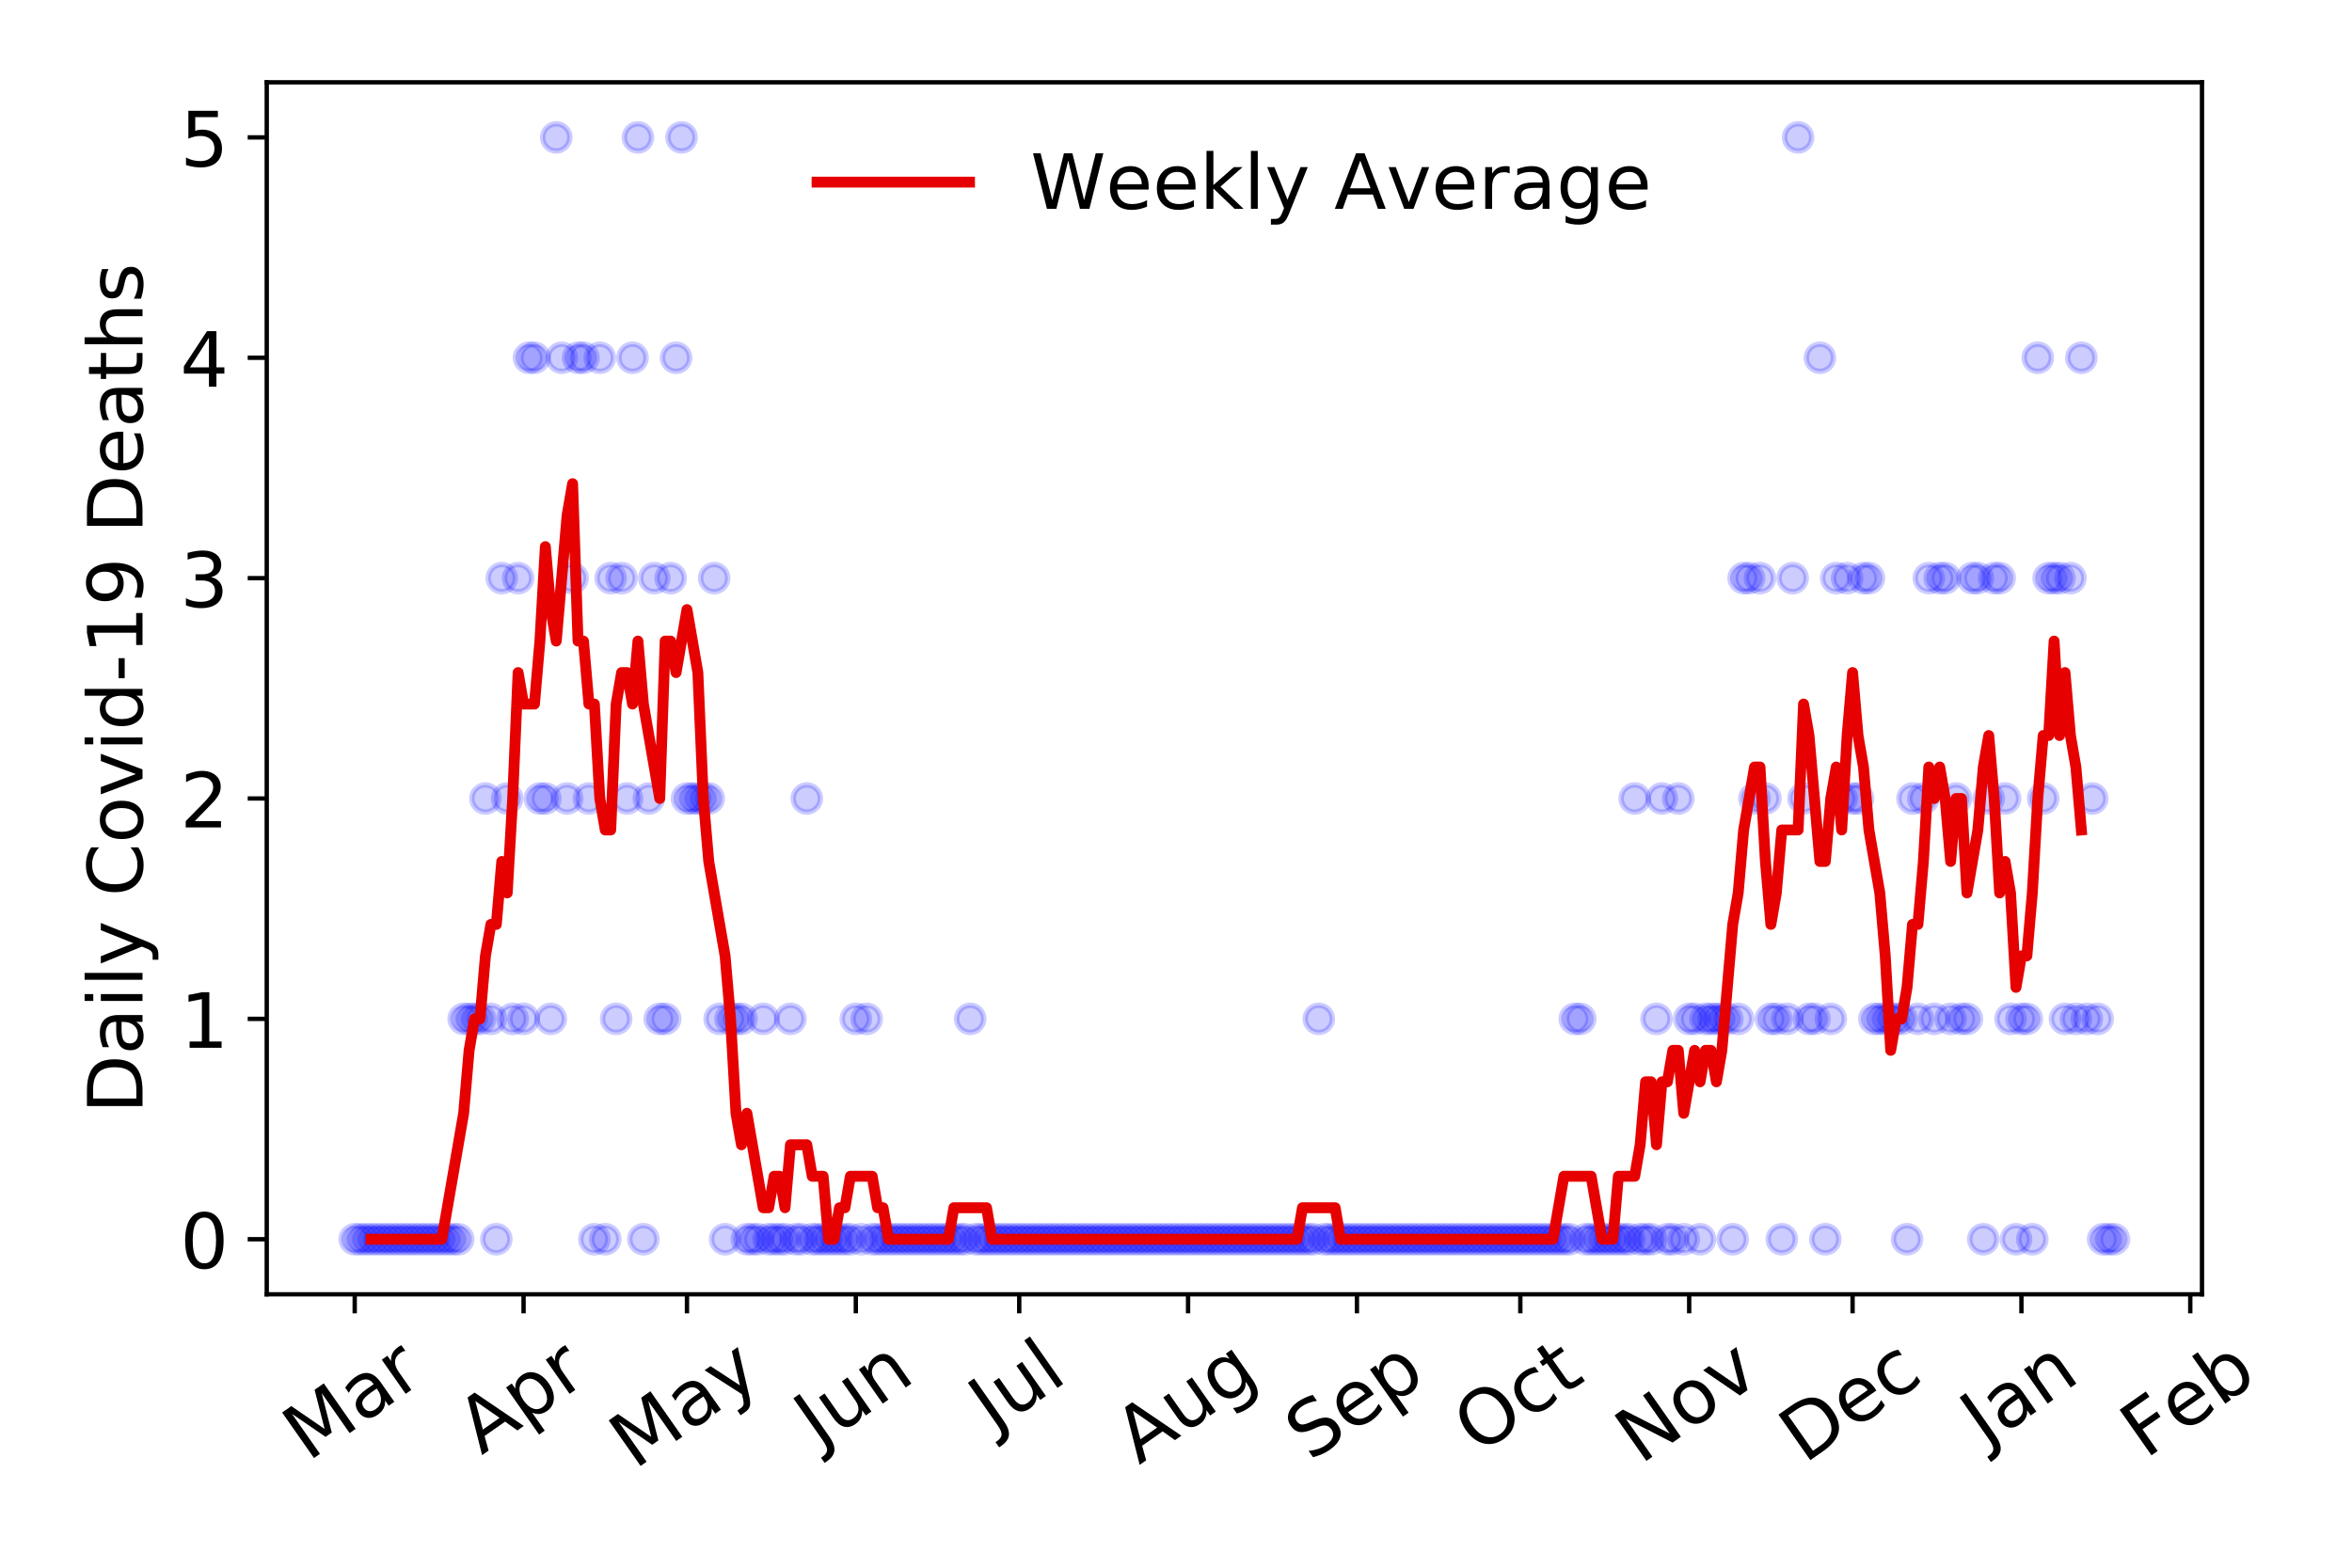 <?xml version="1.0" encoding="utf-8" standalone="no"?>
<!DOCTYPE svg PUBLIC "-//W3C//DTD SVG 1.1//EN"
  "http://www.w3.org/Graphics/SVG/1.1/DTD/svg11.dtd">
<!-- Created with matplotlib (https://matplotlib.org/) -->
<svg height="288pt" version="1.1" viewBox="0 0 432 288" width="432pt" xmlns="http://www.w3.org/2000/svg" xmlns:xlink="http://www.w3.org/1999/xlink">
 <defs>
  <style type="text/css">
*{stroke-linecap:butt;stroke-linejoin:round;}
  </style>
 </defs>
 <g id="figure_1">
  <g id="patch_1">
   <path d="M 0 288 
L 432 288 
L 432 0 
L 0 0 
z
" style="fill:#ffffff;"/>
  </g>
  <g id="axes_1">
   <g id="patch_2">
    <path d="M 48.995 237.778 
L 404.447 237.778 
L 404.447 15.12 
L 48.995 15.12 
z
" style="fill:#ffffff;"/>
   </g>
   <g id="matplotlib.axis_1">
    <g id="xtick_1">
     <g id="line2d_1">
      <defs>
       <path d="M 0 0 
L 0 3.5 
" id="m5ae662d3f8" style="stroke:#000000;stroke-width:0.8;"/>
      </defs>
      <g>
       <use style="stroke:#000000;stroke-width:0.8;" x="65.152" xlink:href="#m5ae662d3f8" y="237.778"/>
      </g>
     </g>
     <g id="text_1">
      <!-- Mar -->
      <defs>
       <path d="M 9.812 72.906 
L 24.516 72.906 
L 43.109 23.297 
L 61.812 72.906 
L 76.516 72.906 
L 76.516 0 
L 66.891 0 
L 66.891 64.016 
L 48.094 14.016 
L 38.188 14.016 
L 19.391 64.016 
L 19.391 0 
L 9.812 0 
z
" id="DejaVuSans-77"/>
       <path d="M 34.281 27.484 
Q 23.391 27.484 19.188 25 
Q 14.984 22.516 14.984 16.5 
Q 14.984 11.719 18.141 8.906 
Q 21.297 6.109 26.703 6.109 
Q 34.188 6.109 38.703 11.406 
Q 43.219 16.703 43.219 25.484 
L 43.219 27.484 
z
M 52.203 31.203 
L 52.203 0 
L 43.219 0 
L 43.219 8.297 
Q 40.141 3.328 35.547 0.953 
Q 30.953 -1.422 24.312 -1.422 
Q 15.922 -1.422 10.953 3.297 
Q 6 8.016 6 15.922 
Q 6 25.141 12.172 29.828 
Q 18.359 34.516 30.609 34.516 
L 43.219 34.516 
L 43.219 35.406 
Q 43.219 41.609 39.141 45 
Q 35.062 48.391 27.688 48.391 
Q 23 48.391 18.547 47.266 
Q 14.109 46.141 10.016 43.891 
L 10.016 52.203 
Q 14.938 54.109 19.578 55.047 
Q 24.219 56 28.609 56 
Q 40.484 56 46.344 49.844 
Q 52.203 43.703 52.203 31.203 
z
" id="DejaVuSans-97"/>
       <path d="M 41.109 46.297 
Q 39.594 47.172 37.812 47.578 
Q 36.031 48 33.891 48 
Q 26.266 48 22.188 43.047 
Q 18.109 38.094 18.109 28.812 
L 18.109 0 
L 9.078 0 
L 9.078 54.688 
L 18.109 54.688 
L 18.109 46.188 
Q 20.953 51.172 25.484 53.578 
Q 30.031 56 36.531 56 
Q 37.453 56 38.578 55.875 
Q 39.703 55.766 41.062 55.516 
z
" id="DejaVuSans-114"/>
      </defs>
      <g transform="translate(56.549 268.643)rotate(-35)scale(0.14 -0.14)">
       <use xlink:href="#DejaVuSans-77"/>
       <use x="86.279" xlink:href="#DejaVuSans-97"/>
       <use x="147.559" xlink:href="#DejaVuSans-114"/>
      </g>
     </g>
    </g>
    <g id="xtick_2">
     <g id="line2d_2">
      <g>
       <use style="stroke:#000000;stroke-width:0.8;" x="96.165" xlink:href="#m5ae662d3f8" y="237.778"/>
      </g>
     </g>
     <g id="text_2">
      <!-- Apr -->
      <defs>
       <path d="M 34.188 63.188 
L 20.797 26.906 
L 47.609 26.906 
z
M 28.609 72.906 
L 39.797 72.906 
L 67.578 0 
L 57.328 0 
L 50.688 18.703 
L 17.828 18.703 
L 11.188 0 
L 0.781 0 
z
" id="DejaVuSans-65"/>
       <path d="M 18.109 8.203 
L 18.109 -20.797 
L 9.078 -20.797 
L 9.078 54.688 
L 18.109 54.688 
L 18.109 46.391 
Q 20.953 51.266 25.266 53.625 
Q 29.594 56 35.594 56 
Q 45.562 56 51.781 48.094 
Q 58.016 40.188 58.016 27.297 
Q 58.016 14.406 51.781 6.484 
Q 45.562 -1.422 35.594 -1.422 
Q 29.594 -1.422 25.266 0.953 
Q 20.953 3.328 18.109 8.203 
z
M 48.688 27.297 
Q 48.688 37.203 44.609 42.844 
Q 40.531 48.484 33.406 48.484 
Q 26.266 48.484 22.188 42.844 
Q 18.109 37.203 18.109 27.297 
Q 18.109 17.391 22.188 11.75 
Q 26.266 6.109 33.406 6.109 
Q 40.531 6.109 44.609 11.75 
Q 48.688 17.391 48.688 27.297 
z
" id="DejaVuSans-112"/>
      </defs>
      <g transform="translate(88.461 267.384)rotate(-35)scale(0.14 -0.14)">
       <use xlink:href="#DejaVuSans-65"/>
       <use x="68.408" xlink:href="#DejaVuSans-112"/>
       <use x="131.885" xlink:href="#DejaVuSans-114"/>
      </g>
     </g>
    </g>
    <g id="xtick_3">
     <g id="line2d_3">
      <g>
       <use style="stroke:#000000;stroke-width:0.8;" x="126.178" xlink:href="#m5ae662d3f8" y="237.778"/>
      </g>
     </g>
     <g id="text_3">
      <!-- May -->
      <defs>
       <path d="M 32.172 -5.078 
Q 28.375 -14.844 24.75 -17.812 
Q 21.141 -20.797 15.094 -20.797 
L 7.906 -20.797 
L 7.906 -13.281 
L 13.188 -13.281 
Q 16.891 -13.281 18.938 -11.516 
Q 21 -9.766 23.484 -3.219 
L 25.094 0.875 
L 2.984 54.688 
L 12.5 54.688 
L 29.594 11.922 
L 46.688 54.688 
L 56.203 54.688 
z
" id="DejaVuSans-121"/>
      </defs>
      <g transform="translate(116.539 270.094)rotate(-35)scale(0.14 -0.14)">
       <use xlink:href="#DejaVuSans-77"/>
       <use x="86.279" xlink:href="#DejaVuSans-97"/>
       <use x="147.559" xlink:href="#DejaVuSans-121"/>
      </g>
     </g>
    </g>
    <g id="xtick_4">
     <g id="line2d_4">
      <g>
       <use style="stroke:#000000;stroke-width:0.8;" x="157.191" xlink:href="#m5ae662d3f8" y="237.778"/>
      </g>
     </g>
     <g id="text_4">
      <!-- Jun -->
      <defs>
       <path d="M 9.812 72.906 
L 19.672 72.906 
L 19.672 5.078 
Q 19.672 -8.109 14.672 -14.062 
Q 9.672 -20.016 -1.422 -20.016 
L -5.172 -20.016 
L -5.172 -11.719 
L -2.094 -11.719 
Q 4.438 -11.719 7.125 -8.047 
Q 9.812 -4.391 9.812 5.078 
z
" id="DejaVuSans-74"/>
       <path d="M 8.5 21.578 
L 8.5 54.688 
L 17.484 54.688 
L 17.484 21.922 
Q 17.484 14.156 20.5 10.266 
Q 23.531 6.391 29.594 6.391 
Q 36.859 6.391 41.078 11.031 
Q 45.312 15.672 45.312 23.688 
L 45.312 54.688 
L 54.297 54.688 
L 54.297 0 
L 45.312 0 
L 45.312 8.406 
Q 42.047 3.422 37.719 1 
Q 33.406 -1.422 27.688 -1.422 
Q 18.266 -1.422 13.375 4.438 
Q 8.5 10.297 8.5 21.578 
z
M 31.109 56 
z
" id="DejaVuSans-117"/>
       <path d="M 54.891 33.016 
L 54.891 0 
L 45.906 0 
L 45.906 32.719 
Q 45.906 40.484 42.875 44.328 
Q 39.844 48.188 33.797 48.188 
Q 26.516 48.188 22.312 43.547 
Q 18.109 38.922 18.109 30.906 
L 18.109 0 
L 9.078 0 
L 9.078 54.688 
L 18.109 54.688 
L 18.109 46.188 
Q 21.344 51.125 25.703 53.562 
Q 30.078 56 35.797 56 
Q 45.219 56 50.047 50.172 
Q 54.891 44.344 54.891 33.016 
z
" id="DejaVuSans-110"/>
      </defs>
      <g transform="translate(150.448 266.039)rotate(-35)scale(0.14 -0.14)">
       <use xlink:href="#DejaVuSans-74"/>
       <use x="29.492" xlink:href="#DejaVuSans-117"/>
       <use x="92.871" xlink:href="#DejaVuSans-110"/>
      </g>
     </g>
    </g>
    <g id="xtick_5">
     <g id="line2d_5">
      <g>
       <use style="stroke:#000000;stroke-width:0.8;" x="187.204" xlink:href="#m5ae662d3f8" y="237.778"/>
      </g>
     </g>
     <g id="text_5">
      <!-- Jul -->
      <defs>
       <path d="M 9.422 75.984 
L 18.406 75.984 
L 18.406 0 
L 9.422 0 
z
" id="DejaVuSans-108"/>
      </defs>
      <g transform="translate(182.501 263.181)rotate(-35)scale(0.14 -0.14)">
       <use xlink:href="#DejaVuSans-74"/>
       <use x="29.492" xlink:href="#DejaVuSans-117"/>
       <use x="92.871" xlink:href="#DejaVuSans-108"/>
      </g>
     </g>
    </g>
    <g id="xtick_6">
     <g id="line2d_6">
      <g>
       <use style="stroke:#000000;stroke-width:0.8;" x="218.217" xlink:href="#m5ae662d3f8" y="237.778"/>
      </g>
     </g>
     <g id="text_6">
      <!-- Aug -->
      <defs>
       <path d="M 45.406 27.984 
Q 45.406 37.75 41.375 43.109 
Q 37.359 48.484 30.078 48.484 
Q 22.859 48.484 18.828 43.109 
Q 14.797 37.75 14.797 27.984 
Q 14.797 18.266 18.828 12.891 
Q 22.859 7.516 30.078 7.516 
Q 37.359 7.516 41.375 12.891 
Q 45.406 18.266 45.406 27.984 
z
M 54.391 6.781 
Q 54.391 -7.172 48.188 -13.984 
Q 42 -20.797 29.203 -20.797 
Q 24.469 -20.797 20.266 -20.094 
Q 16.062 -19.391 12.109 -17.922 
L 12.109 -9.188 
Q 16.062 -11.328 19.922 -12.344 
Q 23.781 -13.375 27.781 -13.375 
Q 36.625 -13.375 41.016 -8.766 
Q 45.406 -4.156 45.406 5.172 
L 45.406 9.625 
Q 42.625 4.781 38.281 2.391 
Q 33.938 0 27.875 0 
Q 17.828 0 11.672 7.656 
Q 5.516 15.328 5.516 27.984 
Q 5.516 40.672 11.672 48.328 
Q 17.828 56 27.875 56 
Q 33.938 56 38.281 53.609 
Q 42.625 51.219 45.406 46.391 
L 45.406 54.688 
L 54.391 54.688 
z
" id="DejaVuSans-103"/>
      </defs>
      <g transform="translate(209.236 269.172)rotate(-35)scale(0.14 -0.14)">
       <use xlink:href="#DejaVuSans-65"/>
       <use x="68.408" xlink:href="#DejaVuSans-117"/>
       <use x="131.787" xlink:href="#DejaVuSans-103"/>
      </g>
     </g>
    </g>
    <g id="xtick_7">
     <g id="line2d_7">
      <g>
       <use style="stroke:#000000;stroke-width:0.8;" x="249.23" xlink:href="#m5ae662d3f8" y="237.778"/>
      </g>
     </g>
     <g id="text_7">
      <!-- Sep -->
      <defs>
       <path d="M 53.516 70.516 
L 53.516 60.891 
Q 47.906 63.578 42.922 64.891 
Q 37.938 66.219 33.297 66.219 
Q 25.25 66.219 20.875 63.094 
Q 16.5 59.969 16.5 54.203 
Q 16.5 49.359 19.406 46.891 
Q 22.312 44.438 30.422 42.922 
L 36.375 41.703 
Q 47.406 39.594 52.656 34.297 
Q 57.906 29 57.906 20.125 
Q 57.906 9.516 50.797 4.047 
Q 43.703 -1.422 29.984 -1.422 
Q 24.812 -1.422 18.969 -0.25 
Q 13.141 0.922 6.891 3.219 
L 6.891 13.375 
Q 12.891 10.016 18.656 8.297 
Q 24.422 6.594 29.984 6.594 
Q 38.422 6.594 43.016 9.906 
Q 47.609 13.234 47.609 19.391 
Q 47.609 24.75 44.312 27.781 
Q 41.016 30.812 33.5 32.328 
L 27.484 33.5 
Q 16.453 35.688 11.516 40.375 
Q 6.594 45.062 6.594 53.422 
Q 6.594 63.094 13.406 68.656 
Q 20.219 74.219 32.172 74.219 
Q 37.312 74.219 42.625 73.281 
Q 47.953 72.359 53.516 70.516 
z
" id="DejaVuSans-83"/>
       <path d="M 56.203 29.594 
L 56.203 25.203 
L 14.891 25.203 
Q 15.484 15.922 20.484 11.062 
Q 25.484 6.203 34.422 6.203 
Q 39.594 6.203 44.453 7.469 
Q 49.312 8.734 54.109 11.281 
L 54.109 2.781 
Q 49.266 0.734 44.188 -0.344 
Q 39.109 -1.422 33.891 -1.422 
Q 20.797 -1.422 13.156 6.188 
Q 5.516 13.812 5.516 26.812 
Q 5.516 40.234 12.766 48.109 
Q 20.016 56 32.328 56 
Q 43.359 56 49.781 48.891 
Q 56.203 41.797 56.203 29.594 
z
M 47.219 32.234 
Q 47.125 39.594 43.094 43.984 
Q 39.062 48.391 32.422 48.391 
Q 24.906 48.391 20.391 44.141 
Q 15.875 39.891 15.188 32.172 
z
" id="DejaVuSans-101"/>
      </defs>
      <g transform="translate(240.638 268.629)rotate(-35)scale(0.14 -0.14)">
       <use xlink:href="#DejaVuSans-83"/>
       <use x="63.477" xlink:href="#DejaVuSans-101"/>
       <use x="125" xlink:href="#DejaVuSans-112"/>
      </g>
     </g>
    </g>
    <g id="xtick_8">
     <g id="line2d_8">
      <g>
       <use style="stroke:#000000;stroke-width:0.8;" x="279.243" xlink:href="#m5ae662d3f8" y="237.778"/>
      </g>
     </g>
     <g id="text_8">
      <!-- Oct -->
      <defs>
       <path d="M 39.406 66.219 
Q 28.656 66.219 22.328 58.203 
Q 16.016 50.203 16.016 36.375 
Q 16.016 22.609 22.328 14.594 
Q 28.656 6.594 39.406 6.594 
Q 50.141 6.594 56.422 14.594 
Q 62.703 22.609 62.703 36.375 
Q 62.703 50.203 56.422 58.203 
Q 50.141 66.219 39.406 66.219 
z
M 39.406 74.219 
Q 54.734 74.219 63.906 63.938 
Q 73.094 53.656 73.094 36.375 
Q 73.094 19.141 63.906 8.859 
Q 54.734 -1.422 39.406 -1.422 
Q 24.031 -1.422 14.812 8.828 
Q 5.609 19.094 5.609 36.375 
Q 5.609 53.656 14.812 63.938 
Q 24.031 74.219 39.406 74.219 
z
" id="DejaVuSans-79"/>
       <path d="M 48.781 52.594 
L 48.781 44.188 
Q 44.969 46.297 41.141 47.344 
Q 37.312 48.391 33.406 48.391 
Q 24.656 48.391 19.812 42.844 
Q 14.984 37.312 14.984 27.297 
Q 14.984 17.281 19.812 11.734 
Q 24.656 6.203 33.406 6.203 
Q 37.312 6.203 41.141 7.25 
Q 44.969 8.297 48.781 10.406 
L 48.781 2.094 
Q 45.016 0.344 40.984 -0.531 
Q 36.969 -1.422 32.422 -1.422 
Q 20.062 -1.422 12.781 6.344 
Q 5.516 14.109 5.516 27.297 
Q 5.516 40.672 12.859 48.328 
Q 20.219 56 33.016 56 
Q 37.156 56 41.109 55.141 
Q 45.062 54.297 48.781 52.594 
z
" id="DejaVuSans-99"/>
       <path d="M 18.312 70.219 
L 18.312 54.688 
L 36.812 54.688 
L 36.812 47.703 
L 18.312 47.703 
L 18.312 18.016 
Q 18.312 11.328 20.141 9.422 
Q 21.969 7.516 27.594 7.516 
L 36.812 7.516 
L 36.812 0 
L 27.594 0 
Q 17.188 0 13.234 3.875 
Q 9.281 7.766 9.281 18.016 
L 9.281 47.703 
L 2.688 47.703 
L 2.688 54.688 
L 9.281 54.688 
L 9.281 70.219 
z
" id="DejaVuSans-116"/>
      </defs>
      <g transform="translate(271.545 267.377)rotate(-35)scale(0.14 -0.14)">
       <use xlink:href="#DejaVuSans-79"/>
       <use x="78.711" xlink:href="#DejaVuSans-99"/>
       <use x="133.691" xlink:href="#DejaVuSans-116"/>
      </g>
     </g>
    </g>
    <g id="xtick_9">
     <g id="line2d_9">
      <g>
       <use style="stroke:#000000;stroke-width:0.8;" x="310.257" xlink:href="#m5ae662d3f8" y="237.778"/>
      </g>
     </g>
     <g id="text_9">
      <!-- Nov -->
      <defs>
       <path d="M 9.812 72.906 
L 23.094 72.906 
L 55.422 11.922 
L 55.422 72.906 
L 64.984 72.906 
L 64.984 0 
L 51.703 0 
L 19.391 60.984 
L 19.391 0 
L 9.812 0 
z
" id="DejaVuSans-78"/>
       <path d="M 30.609 48.391 
Q 23.391 48.391 19.188 42.75 
Q 14.984 37.109 14.984 27.297 
Q 14.984 17.484 19.156 11.844 
Q 23.344 6.203 30.609 6.203 
Q 37.797 6.203 41.984 11.859 
Q 46.188 17.531 46.188 27.297 
Q 46.188 37.016 41.984 42.703 
Q 37.797 48.391 30.609 48.391 
z
M 30.609 56 
Q 42.328 56 49.016 48.375 
Q 55.719 40.766 55.719 27.297 
Q 55.719 13.875 49.016 6.219 
Q 42.328 -1.422 30.609 -1.422 
Q 18.844 -1.422 12.172 6.219 
Q 5.516 13.875 5.516 27.297 
Q 5.516 40.766 12.172 48.375 
Q 18.844 56 30.609 56 
z
" id="DejaVuSans-111"/>
       <path d="M 2.984 54.688 
L 12.5 54.688 
L 29.594 8.797 
L 46.688 54.688 
L 56.203 54.688 
L 35.688 0 
L 23.484 0 
z
" id="DejaVuSans-118"/>
      </defs>
      <g transform="translate(301.28 269.166)rotate(-35)scale(0.14 -0.14)">
       <use xlink:href="#DejaVuSans-78"/>
       <use x="74.805" xlink:href="#DejaVuSans-111"/>
       <use x="135.986" xlink:href="#DejaVuSans-118"/>
      </g>
     </g>
    </g>
    <g id="xtick_10">
     <g id="line2d_10">
      <g>
       <use style="stroke:#000000;stroke-width:0.8;" x="340.269" xlink:href="#m5ae662d3f8" y="237.778"/>
      </g>
     </g>
     <g id="text_10">
      <!-- Dec -->
      <defs>
       <path d="M 19.672 64.797 
L 19.672 8.109 
L 31.594 8.109 
Q 46.688 8.109 53.688 14.938 
Q 60.688 21.781 60.688 36.531 
Q 60.688 51.172 53.688 57.984 
Q 46.688 64.797 31.594 64.797 
z
M 9.812 72.906 
L 30.078 72.906 
Q 51.266 72.906 61.172 64.094 
Q 71.094 55.281 71.094 36.531 
Q 71.094 17.672 61.125 8.828 
Q 51.172 0 30.078 0 
L 9.812 0 
z
" id="DejaVuSans-68"/>
      </defs>
      <g transform="translate(331.389 269.032)rotate(-35)scale(0.14 -0.14)">
       <use xlink:href="#DejaVuSans-68"/>
       <use x="77.002" xlink:href="#DejaVuSans-101"/>
       <use x="138.525" xlink:href="#DejaVuSans-99"/>
      </g>
     </g>
    </g>
    <g id="xtick_11">
     <g id="line2d_11">
      <g>
       <use style="stroke:#000000;stroke-width:0.8;" x="371.283" xlink:href="#m5ae662d3f8" y="237.778"/>
      </g>
     </g>
     <g id="text_11">
      <!-- Jan -->
      <g transform="translate(364.659 265.871)rotate(-35)scale(0.14 -0.14)">
       <use xlink:href="#DejaVuSans-74"/>
       <use x="29.492" xlink:href="#DejaVuSans-97"/>
       <use x="90.771" xlink:href="#DejaVuSans-110"/>
      </g>
     </g>
    </g>
    <g id="xtick_12">
     <g id="line2d_12">
      <g>
       <use style="stroke:#000000;stroke-width:0.8;" x="402.296" xlink:href="#m5ae662d3f8" y="237.778"/>
      </g>
     </g>
     <g id="text_12">
      <!-- Feb -->
      <defs>
       <path d="M 9.812 72.906 
L 51.703 72.906 
L 51.703 64.594 
L 19.672 64.594 
L 19.672 43.109 
L 48.578 43.109 
L 48.578 34.812 
L 19.672 34.812 
L 19.672 0 
L 9.812 0 
z
" id="DejaVuSans-70"/>
       <path d="M 48.688 27.297 
Q 48.688 37.203 44.609 42.844 
Q 40.531 48.484 33.406 48.484 
Q 26.266 48.484 22.188 42.844 
Q 18.109 37.203 18.109 27.297 
Q 18.109 17.391 22.188 11.75 
Q 26.266 6.109 33.406 6.109 
Q 40.531 6.109 44.609 11.75 
Q 48.688 17.391 48.688 27.297 
z
M 18.109 46.391 
Q 20.953 51.266 25.266 53.625 
Q 29.594 56 35.594 56 
Q 45.562 56 51.781 48.094 
Q 58.016 40.188 58.016 27.297 
Q 58.016 14.406 51.781 6.484 
Q 45.562 -1.422 35.594 -1.422 
Q 29.594 -1.422 25.266 0.953 
Q 20.953 3.328 18.109 8.203 
L 18.109 0 
L 9.078 0 
L 9.078 75.984 
L 18.109 75.984 
z
" id="DejaVuSans-98"/>
      </defs>
      <g transform="translate(394.05 268.143)rotate(-35)scale(0.14 -0.14)">
       <use xlink:href="#DejaVuSans-70"/>
       <use x="57.441" xlink:href="#DejaVuSans-101"/>
       <use x="118.965" xlink:href="#DejaVuSans-98"/>
      </g>
     </g>
    </g>
   </g>
   <g id="matplotlib.axis_2">
    <g id="ytick_1">
     <g id="line2d_13">
      <defs>
       <path d="M 0 0 
L -3.5 0 
" id="mdadfefc197" style="stroke:#000000;stroke-width:0.8;"/>
      </defs>
      <g>
       <use style="stroke:#000000;stroke-width:0.8;" x="48.995" xlink:href="#mdadfefc197" y="227.657"/>
      </g>
     </g>
     <g id="text_13">
      <!-- 0 -->
      <defs>
       <path d="M 31.781 66.406 
Q 24.172 66.406 20.328 58.906 
Q 16.5 51.422 16.5 36.375 
Q 16.5 21.391 20.328 13.891 
Q 24.172 6.391 31.781 6.391 
Q 39.453 6.391 43.281 13.891 
Q 47.125 21.391 47.125 36.375 
Q 47.125 51.422 43.281 58.906 
Q 39.453 66.406 31.781 66.406 
z
M 31.781 74.219 
Q 44.047 74.219 50.516 64.516 
Q 56.984 54.828 56.984 36.375 
Q 56.984 17.969 50.516 8.266 
Q 44.047 -1.422 31.781 -1.422 
Q 19.531 -1.422 13.062 8.266 
Q 6.594 17.969 6.594 36.375 
Q 6.594 54.828 13.062 64.516 
Q 19.531 74.219 31.781 74.219 
z
" id="DejaVuSans-48"/>
      </defs>
      <g transform="translate(33.087 232.976)scale(0.14 -0.14)">
       <use xlink:href="#DejaVuSans-48"/>
      </g>
     </g>
    </g>
    <g id="ytick_2">
     <g id="line2d_14">
      <g>
       <use style="stroke:#000000;stroke-width:0.8;" x="48.995" xlink:href="#mdadfefc197" y="187.174"/>
      </g>
     </g>
     <g id="text_14">
      <!-- 1 -->
      <defs>
       <path d="M 12.406 8.297 
L 28.516 8.297 
L 28.516 63.922 
L 10.984 60.406 
L 10.984 69.391 
L 28.422 72.906 
L 38.281 72.906 
L 38.281 8.297 
L 54.391 8.297 
L 54.391 0 
L 12.406 0 
z
" id="DejaVuSans-49"/>
      </defs>
      <g transform="translate(33.087 192.493)scale(0.14 -0.14)">
       <use xlink:href="#DejaVuSans-49"/>
      </g>
     </g>
    </g>
    <g id="ytick_3">
     <g id="line2d_15">
      <g>
       <use style="stroke:#000000;stroke-width:0.8;" x="48.995" xlink:href="#mdadfefc197" y="146.691"/>
      </g>
     </g>
     <g id="text_15">
      <!-- 2 -->
      <defs>
       <path d="M 19.188 8.297 
L 53.609 8.297 
L 53.609 0 
L 7.328 0 
L 7.328 8.297 
Q 12.938 14.109 22.625 23.891 
Q 32.328 33.688 34.812 36.531 
Q 39.547 41.844 41.422 45.531 
Q 43.312 49.219 43.312 52.781 
Q 43.312 58.594 39.234 62.25 
Q 35.156 65.922 28.609 65.922 
Q 23.969 65.922 18.812 64.312 
Q 13.672 62.703 7.812 59.422 
L 7.812 69.391 
Q 13.766 71.781 18.938 73 
Q 24.125 74.219 28.422 74.219 
Q 39.75 74.219 46.484 68.547 
Q 53.219 62.891 53.219 53.422 
Q 53.219 48.922 51.531 44.891 
Q 49.859 40.875 45.406 35.406 
Q 44.188 33.984 37.641 27.219 
Q 31.109 20.453 19.188 8.297 
z
" id="DejaVuSans-50"/>
      </defs>
      <g transform="translate(33.087 152.01)scale(0.14 -0.14)">
       <use xlink:href="#DejaVuSans-50"/>
      </g>
     </g>
    </g>
    <g id="ytick_4">
     <g id="line2d_16">
      <g>
       <use style="stroke:#000000;stroke-width:0.8;" x="48.995" xlink:href="#mdadfefc197" y="106.207"/>
      </g>
     </g>
     <g id="text_16">
      <!-- 3 -->
      <defs>
       <path d="M 40.578 39.312 
Q 47.656 37.797 51.625 33 
Q 55.609 28.219 55.609 21.188 
Q 55.609 10.406 48.188 4.484 
Q 40.766 -1.422 27.094 -1.422 
Q 22.516 -1.422 17.656 -0.516 
Q 12.797 0.391 7.625 2.203 
L 7.625 11.719 
Q 11.719 9.328 16.594 8.109 
Q 21.484 6.891 26.812 6.891 
Q 36.078 6.891 40.938 10.547 
Q 45.797 14.203 45.797 21.188 
Q 45.797 27.641 41.281 31.266 
Q 36.766 34.906 28.719 34.906 
L 20.219 34.906 
L 20.219 43.016 
L 29.109 43.016 
Q 36.375 43.016 40.234 45.922 
Q 44.094 48.828 44.094 54.297 
Q 44.094 59.906 40.109 62.906 
Q 36.141 65.922 28.719 65.922 
Q 24.656 65.922 20.016 65.031 
Q 15.375 64.156 9.812 62.312 
L 9.812 71.094 
Q 15.438 72.656 20.344 73.438 
Q 25.25 74.219 29.594 74.219 
Q 40.828 74.219 47.359 69.109 
Q 53.906 64.016 53.906 55.328 
Q 53.906 49.266 50.438 45.094 
Q 46.969 40.922 40.578 39.312 
z
" id="DejaVuSans-51"/>
      </defs>
      <g transform="translate(33.087 111.526)scale(0.14 -0.14)">
       <use xlink:href="#DejaVuSans-51"/>
      </g>
     </g>
    </g>
    <g id="ytick_5">
     <g id="line2d_17">
      <g>
       <use style="stroke:#000000;stroke-width:0.8;" x="48.995" xlink:href="#mdadfefc197" y="65.724"/>
      </g>
     </g>
     <g id="text_17">
      <!-- 4 -->
      <defs>
       <path d="M 37.797 64.312 
L 12.891 25.391 
L 37.797 25.391 
z
M 35.203 72.906 
L 47.609 72.906 
L 47.609 25.391 
L 58.016 25.391 
L 58.016 17.188 
L 47.609 17.188 
L 47.609 0 
L 37.797 0 
L 37.797 17.188 
L 4.891 17.188 
L 4.891 26.703 
z
" id="DejaVuSans-52"/>
      </defs>
      <g transform="translate(33.087 71.043)scale(0.14 -0.14)">
       <use xlink:href="#DejaVuSans-52"/>
      </g>
     </g>
    </g>
    <g id="ytick_6">
     <g id="line2d_18">
      <g>
       <use style="stroke:#000000;stroke-width:0.8;" x="48.995" xlink:href="#mdadfefc197" y="25.241"/>
      </g>
     </g>
     <g id="text_18">
      <!-- 5 -->
      <defs>
       <path d="M 10.797 72.906 
L 49.516 72.906 
L 49.516 64.594 
L 19.828 64.594 
L 19.828 46.734 
Q 21.969 47.469 24.109 47.828 
Q 26.266 48.188 28.422 48.188 
Q 40.625 48.188 47.75 41.5 
Q 54.891 34.812 54.891 23.391 
Q 54.891 11.625 47.562 5.094 
Q 40.234 -1.422 26.906 -1.422 
Q 22.312 -1.422 17.547 -0.641 
Q 12.797 0.141 7.719 1.703 
L 7.719 11.625 
Q 12.109 9.234 16.797 8.062 
Q 21.484 6.891 26.703 6.891 
Q 35.156 6.891 40.078 11.328 
Q 45.016 15.766 45.016 23.391 
Q 45.016 31 40.078 35.438 
Q 35.156 39.891 26.703 39.891 
Q 22.75 39.891 18.812 39.016 
Q 14.891 38.141 10.797 36.281 
z
" id="DejaVuSans-53"/>
      </defs>
      <g transform="translate(33.087 30.56)scale(0.14 -0.14)">
       <use xlink:href="#DejaVuSans-53"/>
      </g>
     </g>
    </g>
    <g id="text_19">
     <!-- Daily Covid-19 Deaths -->
     <defs>
      <path d="M 9.422 54.688 
L 18.406 54.688 
L 18.406 0 
L 9.422 0 
z
M 9.422 75.984 
L 18.406 75.984 
L 18.406 64.594 
L 9.422 64.594 
z
" id="DejaVuSans-105"/>
      <path id="DejaVuSans-32"/>
      <path d="M 64.406 67.281 
L 64.406 56.891 
Q 59.422 61.531 53.781 63.812 
Q 48.141 66.109 41.797 66.109 
Q 29.297 66.109 22.656 58.469 
Q 16.016 50.828 16.016 36.375 
Q 16.016 21.969 22.656 14.328 
Q 29.297 6.688 41.797 6.688 
Q 48.141 6.688 53.781 8.984 
Q 59.422 11.281 64.406 15.922 
L 64.406 5.609 
Q 59.234 2.094 53.438 0.328 
Q 47.656 -1.422 41.219 -1.422 
Q 24.656 -1.422 15.125 8.703 
Q 5.609 18.844 5.609 36.375 
Q 5.609 53.953 15.125 64.078 
Q 24.656 74.219 41.219 74.219 
Q 47.75 74.219 53.531 72.484 
Q 59.328 70.75 64.406 67.281 
z
" id="DejaVuSans-67"/>
      <path d="M 45.406 46.391 
L 45.406 75.984 
L 54.391 75.984 
L 54.391 0 
L 45.406 0 
L 45.406 8.203 
Q 42.578 3.328 38.25 0.953 
Q 33.938 -1.422 27.875 -1.422 
Q 17.969 -1.422 11.734 6.484 
Q 5.516 14.406 5.516 27.297 
Q 5.516 40.188 11.734 48.094 
Q 17.969 56 27.875 56 
Q 33.938 56 38.25 53.625 
Q 42.578 51.266 45.406 46.391 
z
M 14.797 27.297 
Q 14.797 17.391 18.875 11.75 
Q 22.953 6.109 30.078 6.109 
Q 37.203 6.109 41.297 11.75 
Q 45.406 17.391 45.406 27.297 
Q 45.406 37.203 41.297 42.844 
Q 37.203 48.484 30.078 48.484 
Q 22.953 48.484 18.875 42.844 
Q 14.797 37.203 14.797 27.297 
z
" id="DejaVuSans-100"/>
      <path d="M 4.891 31.391 
L 31.203 31.391 
L 31.203 23.391 
L 4.891 23.391 
z
" id="DejaVuSans-45"/>
      <path d="M 10.984 1.516 
L 10.984 10.5 
Q 14.703 8.734 18.5 7.812 
Q 22.312 6.891 25.984 6.891 
Q 35.75 6.891 40.891 13.453 
Q 46.047 20.016 46.781 33.406 
Q 43.953 29.203 39.594 26.953 
Q 35.25 24.703 29.984 24.703 
Q 19.047 24.703 12.672 31.312 
Q 6.297 37.938 6.297 49.422 
Q 6.297 60.641 12.938 67.422 
Q 19.578 74.219 30.609 74.219 
Q 43.266 74.219 49.922 64.516 
Q 56.594 54.828 56.594 36.375 
Q 56.594 19.141 48.406 8.859 
Q 40.234 -1.422 26.422 -1.422 
Q 22.703 -1.422 18.891 -0.688 
Q 15.094 0.047 10.984 1.516 
z
M 30.609 32.422 
Q 37.25 32.422 41.125 36.953 
Q 45.016 41.5 45.016 49.422 
Q 45.016 57.281 41.125 61.844 
Q 37.25 66.406 30.609 66.406 
Q 23.969 66.406 20.094 61.844 
Q 16.219 57.281 16.219 49.422 
Q 16.219 41.5 20.094 36.953 
Q 23.969 32.422 30.609 32.422 
z
" id="DejaVuSans-57"/>
      <path d="M 54.891 33.016 
L 54.891 0 
L 45.906 0 
L 45.906 32.719 
Q 45.906 40.484 42.875 44.328 
Q 39.844 48.188 33.797 48.188 
Q 26.516 48.188 22.312 43.547 
Q 18.109 38.922 18.109 30.906 
L 18.109 0 
L 9.078 0 
L 9.078 75.984 
L 18.109 75.984 
L 18.109 46.188 
Q 21.344 51.125 25.703 53.562 
Q 30.078 56 35.797 56 
Q 45.219 56 50.047 50.172 
Q 54.891 44.344 54.891 33.016 
z
" id="DejaVuSans-104"/>
      <path d="M 44.281 53.078 
L 44.281 44.578 
Q 40.484 46.531 36.375 47.5 
Q 32.281 48.484 27.875 48.484 
Q 21.188 48.484 17.844 46.438 
Q 14.5 44.391 14.5 40.281 
Q 14.5 37.156 16.891 35.375 
Q 19.281 33.594 26.516 31.984 
L 29.594 31.297 
Q 39.156 29.25 43.188 25.516 
Q 47.219 21.781 47.219 15.094 
Q 47.219 7.469 41.188 3.016 
Q 35.156 -1.422 24.609 -1.422 
Q 20.219 -1.422 15.453 -0.562 
Q 10.688 0.297 5.422 2 
L 5.422 11.281 
Q 10.406 8.688 15.234 7.391 
Q 20.062 6.109 24.812 6.109 
Q 31.156 6.109 34.562 8.281 
Q 37.984 10.453 37.984 14.406 
Q 37.984 18.062 35.516 20.016 
Q 33.062 21.969 24.703 23.781 
L 21.578 24.516 
Q 13.234 26.266 9.516 29.906 
Q 5.812 33.547 5.812 39.891 
Q 5.812 47.609 11.281 51.797 
Q 16.75 56 26.812 56 
Q 31.781 56 36.172 55.266 
Q 40.578 54.547 44.281 53.078 
z
" id="DejaVuSans-115"/>
     </defs>
     <g transform="translate(26.176 204.56)rotate(-90)scale(0.14 -0.14)">
      <use xlink:href="#DejaVuSans-68"/>
      <use x="77.002" xlink:href="#DejaVuSans-97"/>
      <use x="138.281" xlink:href="#DejaVuSans-105"/>
      <use x="166.064" xlink:href="#DejaVuSans-108"/>
      <use x="193.848" xlink:href="#DejaVuSans-121"/>
      <use x="253.027" xlink:href="#DejaVuSans-32"/>
      <use x="284.814" xlink:href="#DejaVuSans-67"/>
      <use x="354.639" xlink:href="#DejaVuSans-111"/>
      <use x="415.82" xlink:href="#DejaVuSans-118"/>
      <use x="475" xlink:href="#DejaVuSans-105"/>
      <use x="502.783" xlink:href="#DejaVuSans-100"/>
      <use x="566.26" xlink:href="#DejaVuSans-45"/>
      <use x="602.344" xlink:href="#DejaVuSans-49"/>
      <use x="665.967" xlink:href="#DejaVuSans-57"/>
      <use x="729.59" xlink:href="#DejaVuSans-32"/>
      <use x="761.377" xlink:href="#DejaVuSans-68"/>
      <use x="838.379" xlink:href="#DejaVuSans-101"/>
      <use x="899.902" xlink:href="#DejaVuSans-97"/>
      <use x="961.182" xlink:href="#DejaVuSans-116"/>
      <use x="1000.391" xlink:href="#DejaVuSans-104"/>
      <use x="1063.77" xlink:href="#DejaVuSans-115"/>
     </g>
    </g>
   </g>
   <g id="line2d_19">
    <defs>
     <path d="M 0 2.5 
C 0.663 2.5 1.299 2.237 1.768 1.768 
C 2.237 1.299 2.5 0.663 2.5 0 
C 2.5 -0.663 2.237 -1.299 1.768 -1.768 
C 1.299 -2.237 0.663 -2.5 0 -2.5 
C -0.663 -2.5 -1.299 -2.237 -1.768 -1.768 
C -2.237 -1.299 -2.5 -0.663 -2.5 0 
C -2.5 0.663 -2.237 1.299 -1.768 1.768 
C -1.299 2.237 -0.663 2.5 0 2.5 
z
" id="m28e2736f0d" style="stroke:#0000ff;stroke-opacity:0.2;"/>
    </defs>
    <g clip-path="url(#pef1414ab00)">
     <use style="fill:#0000ff;fill-opacity:0.2;stroke:#0000ff;stroke-opacity:0.2;" x="65.152" xlink:href="#m28e2736f0d" y="227.657"/>
     <use style="fill:#0000ff;fill-opacity:0.2;stroke:#0000ff;stroke-opacity:0.2;" x="66.152" xlink:href="#m28e2736f0d" y="227.657"/>
     <use style="fill:#0000ff;fill-opacity:0.2;stroke:#0000ff;stroke-opacity:0.2;" x="67.153" xlink:href="#m28e2736f0d" y="227.657"/>
     <use style="fill:#0000ff;fill-opacity:0.2;stroke:#0000ff;stroke-opacity:0.2;" x="68.153" xlink:href="#m28e2736f0d" y="227.657"/>
     <use style="fill:#0000ff;fill-opacity:0.2;stroke:#0000ff;stroke-opacity:0.2;" x="69.154" xlink:href="#m28e2736f0d" y="227.657"/>
     <use style="fill:#0000ff;fill-opacity:0.2;stroke:#0000ff;stroke-opacity:0.2;" x="70.154" xlink:href="#m28e2736f0d" y="227.657"/>
     <use style="fill:#0000ff;fill-opacity:0.2;stroke:#0000ff;stroke-opacity:0.2;" x="71.154" xlink:href="#m28e2736f0d" y="227.657"/>
     <use style="fill:#0000ff;fill-opacity:0.2;stroke:#0000ff;stroke-opacity:0.2;" x="72.155" xlink:href="#m28e2736f0d" y="227.657"/>
     <use style="fill:#0000ff;fill-opacity:0.2;stroke:#0000ff;stroke-opacity:0.2;" x="73.155" xlink:href="#m28e2736f0d" y="227.657"/>
     <use style="fill:#0000ff;fill-opacity:0.2;stroke:#0000ff;stroke-opacity:0.2;" x="74.156" xlink:href="#m28e2736f0d" y="227.657"/>
     <use style="fill:#0000ff;fill-opacity:0.2;stroke:#0000ff;stroke-opacity:0.2;" x="75.156" xlink:href="#m28e2736f0d" y="227.657"/>
     <use style="fill:#0000ff;fill-opacity:0.2;stroke:#0000ff;stroke-opacity:0.2;" x="76.157" xlink:href="#m28e2736f0d" y="227.657"/>
     <use style="fill:#0000ff;fill-opacity:0.2;stroke:#0000ff;stroke-opacity:0.2;" x="77.157" xlink:href="#m28e2736f0d" y="227.657"/>
     <use style="fill:#0000ff;fill-opacity:0.2;stroke:#0000ff;stroke-opacity:0.2;" x="78.157" xlink:href="#m28e2736f0d" y="227.657"/>
     <use style="fill:#0000ff;fill-opacity:0.2;stroke:#0000ff;stroke-opacity:0.2;" x="79.158" xlink:href="#m28e2736f0d" y="227.657"/>
     <use style="fill:#0000ff;fill-opacity:0.2;stroke:#0000ff;stroke-opacity:0.2;" x="80.158" xlink:href="#m28e2736f0d" y="227.657"/>
     <use style="fill:#0000ff;fill-opacity:0.2;stroke:#0000ff;stroke-opacity:0.2;" x="81.159" xlink:href="#m28e2736f0d" y="227.657"/>
     <use style="fill:#0000ff;fill-opacity:0.2;stroke:#0000ff;stroke-opacity:0.2;" x="82.159" xlink:href="#m28e2736f0d" y="227.657"/>
     <use style="fill:#0000ff;fill-opacity:0.2;stroke:#0000ff;stroke-opacity:0.2;" x="83.16" xlink:href="#m28e2736f0d" y="227.657"/>
     <use style="fill:#0000ff;fill-opacity:0.2;stroke:#0000ff;stroke-opacity:0.2;" x="84.16" xlink:href="#m28e2736f0d" y="227.657"/>
     <use style="fill:#0000ff;fill-opacity:0.2;stroke:#0000ff;stroke-opacity:0.2;" x="85.16" xlink:href="#m28e2736f0d" y="187.174"/>
     <use style="fill:#0000ff;fill-opacity:0.2;stroke:#0000ff;stroke-opacity:0.2;" x="86.161" xlink:href="#m28e2736f0d" y="187.174"/>
     <use style="fill:#0000ff;fill-opacity:0.2;stroke:#0000ff;stroke-opacity:0.2;" x="87.161" xlink:href="#m28e2736f0d" y="187.174"/>
     <use style="fill:#0000ff;fill-opacity:0.2;stroke:#0000ff;stroke-opacity:0.2;" x="88.162" xlink:href="#m28e2736f0d" y="187.174"/>
     <use style="fill:#0000ff;fill-opacity:0.2;stroke:#0000ff;stroke-opacity:0.2;" x="89.162" xlink:href="#m28e2736f0d" y="146.691"/>
     <use style="fill:#0000ff;fill-opacity:0.2;stroke:#0000ff;stroke-opacity:0.2;" x="90.163" xlink:href="#m28e2736f0d" y="187.174"/>
     <use style="fill:#0000ff;fill-opacity:0.2;stroke:#0000ff;stroke-opacity:0.2;" x="91.163" xlink:href="#m28e2736f0d" y="227.657"/>
     <use style="fill:#0000ff;fill-opacity:0.2;stroke:#0000ff;stroke-opacity:0.2;" x="92.163" xlink:href="#m28e2736f0d" y="106.207"/>
     <use style="fill:#0000ff;fill-opacity:0.2;stroke:#0000ff;stroke-opacity:0.2;" x="93.164" xlink:href="#m28e2736f0d" y="146.691"/>
     <use style="fill:#0000ff;fill-opacity:0.2;stroke:#0000ff;stroke-opacity:0.2;" x="94.164" xlink:href="#m28e2736f0d" y="187.174"/>
     <use style="fill:#0000ff;fill-opacity:0.2;stroke:#0000ff;stroke-opacity:0.2;" x="95.165" xlink:href="#m28e2736f0d" y="106.207"/>
     <use style="fill:#0000ff;fill-opacity:0.2;stroke:#0000ff;stroke-opacity:0.2;" x="96.165" xlink:href="#m28e2736f0d" y="187.174"/>
     <use style="fill:#0000ff;fill-opacity:0.2;stroke:#0000ff;stroke-opacity:0.2;" x="97.166" xlink:href="#m28e2736f0d" y="65.724"/>
     <use style="fill:#0000ff;fill-opacity:0.2;stroke:#0000ff;stroke-opacity:0.2;" x="98.166" xlink:href="#m28e2736f0d" y="65.724"/>
     <use style="fill:#0000ff;fill-opacity:0.2;stroke:#0000ff;stroke-opacity:0.2;" x="99.166" xlink:href="#m28e2736f0d" y="146.691"/>
     <use style="fill:#0000ff;fill-opacity:0.2;stroke:#0000ff;stroke-opacity:0.2;" x="100.167" xlink:href="#m28e2736f0d" y="146.691"/>
     <use style="fill:#0000ff;fill-opacity:0.2;stroke:#0000ff;stroke-opacity:0.2;" x="101.167" xlink:href="#m28e2736f0d" y="187.174"/>
     <use style="fill:#0000ff;fill-opacity:0.2;stroke:#0000ff;stroke-opacity:0.2;" x="102.168" xlink:href="#m28e2736f0d" y="25.241"/>
     <use style="fill:#0000ff;fill-opacity:0.2;stroke:#0000ff;stroke-opacity:0.2;" x="103.168" xlink:href="#m28e2736f0d" y="65.724"/>
     <use style="fill:#0000ff;fill-opacity:0.2;stroke:#0000ff;stroke-opacity:0.2;" x="104.169" xlink:href="#m28e2736f0d" y="146.691"/>
     <use style="fill:#0000ff;fill-opacity:0.2;stroke:#0000ff;stroke-opacity:0.2;" x="105.169" xlink:href="#m28e2736f0d" y="106.207"/>
     <use style="fill:#0000ff;fill-opacity:0.2;stroke:#0000ff;stroke-opacity:0.2;" x="106.169" xlink:href="#m28e2736f0d" y="65.724"/>
     <use style="fill:#0000ff;fill-opacity:0.2;stroke:#0000ff;stroke-opacity:0.2;" x="107.17" xlink:href="#m28e2736f0d" y="65.724"/>
     <use style="fill:#0000ff;fill-opacity:0.2;stroke:#0000ff;stroke-opacity:0.2;" x="108.17" xlink:href="#m28e2736f0d" y="146.691"/>
     <use style="fill:#0000ff;fill-opacity:0.2;stroke:#0000ff;stroke-opacity:0.2;" x="109.171" xlink:href="#m28e2736f0d" y="227.657"/>
     <use style="fill:#0000ff;fill-opacity:0.2;stroke:#0000ff;stroke-opacity:0.2;" x="110.171" xlink:href="#m28e2736f0d" y="65.724"/>
     <use style="fill:#0000ff;fill-opacity:0.2;stroke:#0000ff;stroke-opacity:0.2;" x="111.172" xlink:href="#m28e2736f0d" y="227.657"/>
     <use style="fill:#0000ff;fill-opacity:0.2;stroke:#0000ff;stroke-opacity:0.2;" x="112.172" xlink:href="#m28e2736f0d" y="106.207"/>
     <use style="fill:#0000ff;fill-opacity:0.2;stroke:#0000ff;stroke-opacity:0.2;" x="113.172" xlink:href="#m28e2736f0d" y="187.174"/>
     <use style="fill:#0000ff;fill-opacity:0.2;stroke:#0000ff;stroke-opacity:0.2;" x="114.173" xlink:href="#m28e2736f0d" y="106.207"/>
     <use style="fill:#0000ff;fill-opacity:0.2;stroke:#0000ff;stroke-opacity:0.2;" x="115.173" xlink:href="#m28e2736f0d" y="146.691"/>
     <use style="fill:#0000ff;fill-opacity:0.2;stroke:#0000ff;stroke-opacity:0.2;" x="116.174" xlink:href="#m28e2736f0d" y="65.724"/>
     <use style="fill:#0000ff;fill-opacity:0.2;stroke:#0000ff;stroke-opacity:0.2;" x="117.174" xlink:href="#m28e2736f0d" y="25.241"/>
     <use style="fill:#0000ff;fill-opacity:0.2;stroke:#0000ff;stroke-opacity:0.2;" x="118.175" xlink:href="#m28e2736f0d" y="227.657"/>
     <use style="fill:#0000ff;fill-opacity:0.2;stroke:#0000ff;stroke-opacity:0.2;" x="119.175" xlink:href="#m28e2736f0d" y="146.691"/>
     <use style="fill:#0000ff;fill-opacity:0.2;stroke:#0000ff;stroke-opacity:0.2;" x="120.175" xlink:href="#m28e2736f0d" y="106.207"/>
     <use style="fill:#0000ff;fill-opacity:0.2;stroke:#0000ff;stroke-opacity:0.2;" x="121.176" xlink:href="#m28e2736f0d" y="187.174"/>
     <use style="fill:#0000ff;fill-opacity:0.2;stroke:#0000ff;stroke-opacity:0.2;" x="122.176" xlink:href="#m28e2736f0d" y="187.174"/>
     <use style="fill:#0000ff;fill-opacity:0.2;stroke:#0000ff;stroke-opacity:0.2;" x="123.177" xlink:href="#m28e2736f0d" y="106.207"/>
     <use style="fill:#0000ff;fill-opacity:0.2;stroke:#0000ff;stroke-opacity:0.2;" x="124.177" xlink:href="#m28e2736f0d" y="65.724"/>
     <use style="fill:#0000ff;fill-opacity:0.2;stroke:#0000ff;stroke-opacity:0.2;" x="125.178" xlink:href="#m28e2736f0d" y="25.241"/>
     <use style="fill:#0000ff;fill-opacity:0.2;stroke:#0000ff;stroke-opacity:0.2;" x="126.178" xlink:href="#m28e2736f0d" y="146.691"/>
     <use style="fill:#0000ff;fill-opacity:0.2;stroke:#0000ff;stroke-opacity:0.2;" x="127.178" xlink:href="#m28e2736f0d" y="146.691"/>
     <use style="fill:#0000ff;fill-opacity:0.2;stroke:#0000ff;stroke-opacity:0.2;" x="128.179" xlink:href="#m28e2736f0d" y="146.691"/>
     <use style="fill:#0000ff;fill-opacity:0.2;stroke:#0000ff;stroke-opacity:0.2;" x="129.179" xlink:href="#m28e2736f0d" y="146.691"/>
     <use style="fill:#0000ff;fill-opacity:0.2;stroke:#0000ff;stroke-opacity:0.2;" x="130.18" xlink:href="#m28e2736f0d" y="146.691"/>
     <use style="fill:#0000ff;fill-opacity:0.2;stroke:#0000ff;stroke-opacity:0.2;" x="131.18" xlink:href="#m28e2736f0d" y="106.207"/>
     <use style="fill:#0000ff;fill-opacity:0.2;stroke:#0000ff;stroke-opacity:0.2;" x="132.181" xlink:href="#m28e2736f0d" y="187.174"/>
     <use style="fill:#0000ff;fill-opacity:0.2;stroke:#0000ff;stroke-opacity:0.2;" x="133.181" xlink:href="#m28e2736f0d" y="227.657"/>
     <use style="fill:#0000ff;fill-opacity:0.2;stroke:#0000ff;stroke-opacity:0.2;" x="134.181" xlink:href="#m28e2736f0d" y="187.174"/>
     <use style="fill:#0000ff;fill-opacity:0.2;stroke:#0000ff;stroke-opacity:0.2;" x="135.182" xlink:href="#m28e2736f0d" y="187.174"/>
     <use style="fill:#0000ff;fill-opacity:0.2;stroke:#0000ff;stroke-opacity:0.2;" x="136.182" xlink:href="#m28e2736f0d" y="187.174"/>
     <use style="fill:#0000ff;fill-opacity:0.2;stroke:#0000ff;stroke-opacity:0.2;" x="137.183" xlink:href="#m28e2736f0d" y="227.657"/>
     <use style="fill:#0000ff;fill-opacity:0.2;stroke:#0000ff;stroke-opacity:0.2;" x="138.183" xlink:href="#m28e2736f0d" y="227.657"/>
     <use style="fill:#0000ff;fill-opacity:0.2;stroke:#0000ff;stroke-opacity:0.2;" x="139.183" xlink:href="#m28e2736f0d" y="227.657"/>
     <use style="fill:#0000ff;fill-opacity:0.2;stroke:#0000ff;stroke-opacity:0.2;" x="140.184" xlink:href="#m28e2736f0d" y="187.174"/>
     <use style="fill:#0000ff;fill-opacity:0.2;stroke:#0000ff;stroke-opacity:0.2;" x="141.184" xlink:href="#m28e2736f0d" y="227.657"/>
     <use style="fill:#0000ff;fill-opacity:0.2;stroke:#0000ff;stroke-opacity:0.2;" x="142.185" xlink:href="#m28e2736f0d" y="227.657"/>
     <use style="fill:#0000ff;fill-opacity:0.2;stroke:#0000ff;stroke-opacity:0.2;" x="143.185" xlink:href="#m28e2736f0d" y="227.657"/>
     <use style="fill:#0000ff;fill-opacity:0.2;stroke:#0000ff;stroke-opacity:0.2;" x="144.186" xlink:href="#m28e2736f0d" y="227.657"/>
     <use style="fill:#0000ff;fill-opacity:0.2;stroke:#0000ff;stroke-opacity:0.2;" x="145.186" xlink:href="#m28e2736f0d" y="187.174"/>
     <use style="fill:#0000ff;fill-opacity:0.2;stroke:#0000ff;stroke-opacity:0.2;" x="146.186" xlink:href="#m28e2736f0d" y="227.657"/>
     <use style="fill:#0000ff;fill-opacity:0.2;stroke:#0000ff;stroke-opacity:0.2;" x="147.187" xlink:href="#m28e2736f0d" y="227.657"/>
     <use style="fill:#0000ff;fill-opacity:0.2;stroke:#0000ff;stroke-opacity:0.2;" x="148.187" xlink:href="#m28e2736f0d" y="146.691"/>
     <use style="fill:#0000ff;fill-opacity:0.2;stroke:#0000ff;stroke-opacity:0.2;" x="149.188" xlink:href="#m28e2736f0d" y="227.657"/>
     <use style="fill:#0000ff;fill-opacity:0.2;stroke:#0000ff;stroke-opacity:0.2;" x="150.188" xlink:href="#m28e2736f0d" y="227.657"/>
     <use style="fill:#0000ff;fill-opacity:0.2;stroke:#0000ff;stroke-opacity:0.2;" x="151.189" xlink:href="#m28e2736f0d" y="227.657"/>
     <use style="fill:#0000ff;fill-opacity:0.2;stroke:#0000ff;stroke-opacity:0.2;" x="152.189" xlink:href="#m28e2736f0d" y="227.657"/>
     <use style="fill:#0000ff;fill-opacity:0.2;stroke:#0000ff;stroke-opacity:0.2;" x="153.189" xlink:href="#m28e2736f0d" y="227.657"/>
     <use style="fill:#0000ff;fill-opacity:0.2;stroke:#0000ff;stroke-opacity:0.2;" x="154.19" xlink:href="#m28e2736f0d" y="227.657"/>
     <use style="fill:#0000ff;fill-opacity:0.2;stroke:#0000ff;stroke-opacity:0.2;" x="155.19" xlink:href="#m28e2736f0d" y="227.657"/>
     <use style="fill:#0000ff;fill-opacity:0.2;stroke:#0000ff;stroke-opacity:0.2;" x="156.191" xlink:href="#m28e2736f0d" y="227.657"/>
     <use style="fill:#0000ff;fill-opacity:0.2;stroke:#0000ff;stroke-opacity:0.2;" x="157.191" xlink:href="#m28e2736f0d" y="187.174"/>
     <use style="fill:#0000ff;fill-opacity:0.2;stroke:#0000ff;stroke-opacity:0.2;" x="158.192" xlink:href="#m28e2736f0d" y="227.657"/>
     <use style="fill:#0000ff;fill-opacity:0.2;stroke:#0000ff;stroke-opacity:0.2;" x="159.192" xlink:href="#m28e2736f0d" y="187.174"/>
     <use style="fill:#0000ff;fill-opacity:0.2;stroke:#0000ff;stroke-opacity:0.2;" x="160.192" xlink:href="#m28e2736f0d" y="227.657"/>
     <use style="fill:#0000ff;fill-opacity:0.2;stroke:#0000ff;stroke-opacity:0.2;" x="161.193" xlink:href="#m28e2736f0d" y="227.657"/>
     <use style="fill:#0000ff;fill-opacity:0.2;stroke:#0000ff;stroke-opacity:0.2;" x="162.193" xlink:href="#m28e2736f0d" y="227.657"/>
     <use style="fill:#0000ff;fill-opacity:0.2;stroke:#0000ff;stroke-opacity:0.2;" x="163.194" xlink:href="#m28e2736f0d" y="227.657"/>
     <use style="fill:#0000ff;fill-opacity:0.2;stroke:#0000ff;stroke-opacity:0.2;" x="164.194" xlink:href="#m28e2736f0d" y="227.657"/>
     <use style="fill:#0000ff;fill-opacity:0.2;stroke:#0000ff;stroke-opacity:0.2;" x="165.195" xlink:href="#m28e2736f0d" y="227.657"/>
     <use style="fill:#0000ff;fill-opacity:0.2;stroke:#0000ff;stroke-opacity:0.2;" x="166.195" xlink:href="#m28e2736f0d" y="227.657"/>
     <use style="fill:#0000ff;fill-opacity:0.2;stroke:#0000ff;stroke-opacity:0.2;" x="167.195" xlink:href="#m28e2736f0d" y="227.657"/>
     <use style="fill:#0000ff;fill-opacity:0.2;stroke:#0000ff;stroke-opacity:0.2;" x="168.196" xlink:href="#m28e2736f0d" y="227.657"/>
     <use style="fill:#0000ff;fill-opacity:0.2;stroke:#0000ff;stroke-opacity:0.2;" x="169.196" xlink:href="#m28e2736f0d" y="227.657"/>
     <use style="fill:#0000ff;fill-opacity:0.2;stroke:#0000ff;stroke-opacity:0.2;" x="170.197" xlink:href="#m28e2736f0d" y="227.657"/>
     <use style="fill:#0000ff;fill-opacity:0.2;stroke:#0000ff;stroke-opacity:0.2;" x="171.197" xlink:href="#m28e2736f0d" y="227.657"/>
     <use style="fill:#0000ff;fill-opacity:0.2;stroke:#0000ff;stroke-opacity:0.2;" x="172.198" xlink:href="#m28e2736f0d" y="227.657"/>
     <use style="fill:#0000ff;fill-opacity:0.2;stroke:#0000ff;stroke-opacity:0.2;" x="173.198" xlink:href="#m28e2736f0d" y="227.657"/>
     <use style="fill:#0000ff;fill-opacity:0.2;stroke:#0000ff;stroke-opacity:0.2;" x="174.198" xlink:href="#m28e2736f0d" y="227.657"/>
     <use style="fill:#0000ff;fill-opacity:0.2;stroke:#0000ff;stroke-opacity:0.2;" x="175.199" xlink:href="#m28e2736f0d" y="227.657"/>
     <use style="fill:#0000ff;fill-opacity:0.2;stroke:#0000ff;stroke-opacity:0.2;" x="176.199" xlink:href="#m28e2736f0d" y="227.657"/>
     <use style="fill:#0000ff;fill-opacity:0.2;stroke:#0000ff;stroke-opacity:0.2;" x="177.2" xlink:href="#m28e2736f0d" y="227.657"/>
     <use style="fill:#0000ff;fill-opacity:0.2;stroke:#0000ff;stroke-opacity:0.2;" x="178.2" xlink:href="#m28e2736f0d" y="187.174"/>
     <use style="fill:#0000ff;fill-opacity:0.2;stroke:#0000ff;stroke-opacity:0.2;" x="179.201" xlink:href="#m28e2736f0d" y="227.657"/>
     <use style="fill:#0000ff;fill-opacity:0.2;stroke:#0000ff;stroke-opacity:0.2;" x="180.201" xlink:href="#m28e2736f0d" y="227.657"/>
     <use style="fill:#0000ff;fill-opacity:0.2;stroke:#0000ff;stroke-opacity:0.2;" x="181.201" xlink:href="#m28e2736f0d" y="227.657"/>
     <use style="fill:#0000ff;fill-opacity:0.2;stroke:#0000ff;stroke-opacity:0.2;" x="182.202" xlink:href="#m28e2736f0d" y="227.657"/>
     <use style="fill:#0000ff;fill-opacity:0.2;stroke:#0000ff;stroke-opacity:0.2;" x="183.202" xlink:href="#m28e2736f0d" y="227.657"/>
     <use style="fill:#0000ff;fill-opacity:0.2;stroke:#0000ff;stroke-opacity:0.2;" x="184.203" xlink:href="#m28e2736f0d" y="227.657"/>
     <use style="fill:#0000ff;fill-opacity:0.2;stroke:#0000ff;stroke-opacity:0.2;" x="185.203" xlink:href="#m28e2736f0d" y="227.657"/>
     <use style="fill:#0000ff;fill-opacity:0.2;stroke:#0000ff;stroke-opacity:0.2;" x="186.204" xlink:href="#m28e2736f0d" y="227.657"/>
     <use style="fill:#0000ff;fill-opacity:0.2;stroke:#0000ff;stroke-opacity:0.2;" x="187.204" xlink:href="#m28e2736f0d" y="227.657"/>
     <use style="fill:#0000ff;fill-opacity:0.2;stroke:#0000ff;stroke-opacity:0.2;" x="188.204" xlink:href="#m28e2736f0d" y="227.657"/>
     <use style="fill:#0000ff;fill-opacity:0.2;stroke:#0000ff;stroke-opacity:0.2;" x="189.205" xlink:href="#m28e2736f0d" y="227.657"/>
     <use style="fill:#0000ff;fill-opacity:0.2;stroke:#0000ff;stroke-opacity:0.2;" x="190.205" xlink:href="#m28e2736f0d" y="227.657"/>
     <use style="fill:#0000ff;fill-opacity:0.2;stroke:#0000ff;stroke-opacity:0.2;" x="191.206" xlink:href="#m28e2736f0d" y="227.657"/>
     <use style="fill:#0000ff;fill-opacity:0.2;stroke:#0000ff;stroke-opacity:0.2;" x="192.206" xlink:href="#m28e2736f0d" y="227.657"/>
     <use style="fill:#0000ff;fill-opacity:0.2;stroke:#0000ff;stroke-opacity:0.2;" x="193.207" xlink:href="#m28e2736f0d" y="227.657"/>
     <use style="fill:#0000ff;fill-opacity:0.2;stroke:#0000ff;stroke-opacity:0.2;" x="194.207" xlink:href="#m28e2736f0d" y="227.657"/>
     <use style="fill:#0000ff;fill-opacity:0.2;stroke:#0000ff;stroke-opacity:0.2;" x="195.207" xlink:href="#m28e2736f0d" y="227.657"/>
     <use style="fill:#0000ff;fill-opacity:0.2;stroke:#0000ff;stroke-opacity:0.2;" x="196.208" xlink:href="#m28e2736f0d" y="227.657"/>
     <use style="fill:#0000ff;fill-opacity:0.2;stroke:#0000ff;stroke-opacity:0.2;" x="197.208" xlink:href="#m28e2736f0d" y="227.657"/>
     <use style="fill:#0000ff;fill-opacity:0.2;stroke:#0000ff;stroke-opacity:0.2;" x="198.209" xlink:href="#m28e2736f0d" y="227.657"/>
     <use style="fill:#0000ff;fill-opacity:0.2;stroke:#0000ff;stroke-opacity:0.2;" x="199.209" xlink:href="#m28e2736f0d" y="227.657"/>
     <use style="fill:#0000ff;fill-opacity:0.2;stroke:#0000ff;stroke-opacity:0.2;" x="200.21" xlink:href="#m28e2736f0d" y="227.657"/>
     <use style="fill:#0000ff;fill-opacity:0.2;stroke:#0000ff;stroke-opacity:0.2;" x="201.21" xlink:href="#m28e2736f0d" y="227.657"/>
     <use style="fill:#0000ff;fill-opacity:0.2;stroke:#0000ff;stroke-opacity:0.2;" x="202.21" xlink:href="#m28e2736f0d" y="227.657"/>
     <use style="fill:#0000ff;fill-opacity:0.2;stroke:#0000ff;stroke-opacity:0.2;" x="203.211" xlink:href="#m28e2736f0d" y="227.657"/>
     <use style="fill:#0000ff;fill-opacity:0.2;stroke:#0000ff;stroke-opacity:0.2;" x="204.211" xlink:href="#m28e2736f0d" y="227.657"/>
     <use style="fill:#0000ff;fill-opacity:0.2;stroke:#0000ff;stroke-opacity:0.2;" x="205.212" xlink:href="#m28e2736f0d" y="227.657"/>
     <use style="fill:#0000ff;fill-opacity:0.2;stroke:#0000ff;stroke-opacity:0.2;" x="206.212" xlink:href="#m28e2736f0d" y="227.657"/>
     <use style="fill:#0000ff;fill-opacity:0.2;stroke:#0000ff;stroke-opacity:0.2;" x="207.213" xlink:href="#m28e2736f0d" y="227.657"/>
     <use style="fill:#0000ff;fill-opacity:0.2;stroke:#0000ff;stroke-opacity:0.2;" x="208.213" xlink:href="#m28e2736f0d" y="227.657"/>
     <use style="fill:#0000ff;fill-opacity:0.2;stroke:#0000ff;stroke-opacity:0.2;" x="209.213" xlink:href="#m28e2736f0d" y="227.657"/>
     <use style="fill:#0000ff;fill-opacity:0.2;stroke:#0000ff;stroke-opacity:0.2;" x="210.214" xlink:href="#m28e2736f0d" y="227.657"/>
     <use style="fill:#0000ff;fill-opacity:0.2;stroke:#0000ff;stroke-opacity:0.2;" x="211.214" xlink:href="#m28e2736f0d" y="227.657"/>
     <use style="fill:#0000ff;fill-opacity:0.2;stroke:#0000ff;stroke-opacity:0.2;" x="212.215" xlink:href="#m28e2736f0d" y="227.657"/>
     <use style="fill:#0000ff;fill-opacity:0.2;stroke:#0000ff;stroke-opacity:0.2;" x="213.215" xlink:href="#m28e2736f0d" y="227.657"/>
     <use style="fill:#0000ff;fill-opacity:0.2;stroke:#0000ff;stroke-opacity:0.2;" x="214.216" xlink:href="#m28e2736f0d" y="227.657"/>
     <use style="fill:#0000ff;fill-opacity:0.2;stroke:#0000ff;stroke-opacity:0.2;" x="215.216" xlink:href="#m28e2736f0d" y="227.657"/>
     <use style="fill:#0000ff;fill-opacity:0.2;stroke:#0000ff;stroke-opacity:0.2;" x="216.216" xlink:href="#m28e2736f0d" y="227.657"/>
     <use style="fill:#0000ff;fill-opacity:0.2;stroke:#0000ff;stroke-opacity:0.2;" x="217.217" xlink:href="#m28e2736f0d" y="227.657"/>
     <use style="fill:#0000ff;fill-opacity:0.2;stroke:#0000ff;stroke-opacity:0.2;" x="218.217" xlink:href="#m28e2736f0d" y="227.657"/>
     <use style="fill:#0000ff;fill-opacity:0.2;stroke:#0000ff;stroke-opacity:0.2;" x="219.218" xlink:href="#m28e2736f0d" y="227.657"/>
     <use style="fill:#0000ff;fill-opacity:0.2;stroke:#0000ff;stroke-opacity:0.2;" x="220.218" xlink:href="#m28e2736f0d" y="227.657"/>
     <use style="fill:#0000ff;fill-opacity:0.2;stroke:#0000ff;stroke-opacity:0.2;" x="221.219" xlink:href="#m28e2736f0d" y="227.657"/>
     <use style="fill:#0000ff;fill-opacity:0.2;stroke:#0000ff;stroke-opacity:0.2;" x="222.219" xlink:href="#m28e2736f0d" y="227.657"/>
     <use style="fill:#0000ff;fill-opacity:0.2;stroke:#0000ff;stroke-opacity:0.2;" x="223.219" xlink:href="#m28e2736f0d" y="227.657"/>
     <use style="fill:#0000ff;fill-opacity:0.2;stroke:#0000ff;stroke-opacity:0.2;" x="224.22" xlink:href="#m28e2736f0d" y="227.657"/>
     <use style="fill:#0000ff;fill-opacity:0.2;stroke:#0000ff;stroke-opacity:0.2;" x="225.22" xlink:href="#m28e2736f0d" y="227.657"/>
     <use style="fill:#0000ff;fill-opacity:0.2;stroke:#0000ff;stroke-opacity:0.2;" x="226.221" xlink:href="#m28e2736f0d" y="227.657"/>
     <use style="fill:#0000ff;fill-opacity:0.2;stroke:#0000ff;stroke-opacity:0.2;" x="227.221" xlink:href="#m28e2736f0d" y="227.657"/>
     <use style="fill:#0000ff;fill-opacity:0.2;stroke:#0000ff;stroke-opacity:0.2;" x="228.222" xlink:href="#m28e2736f0d" y="227.657"/>
     <use style="fill:#0000ff;fill-opacity:0.2;stroke:#0000ff;stroke-opacity:0.2;" x="229.222" xlink:href="#m28e2736f0d" y="227.657"/>
     <use style="fill:#0000ff;fill-opacity:0.2;stroke:#0000ff;stroke-opacity:0.2;" x="230.222" xlink:href="#m28e2736f0d" y="227.657"/>
     <use style="fill:#0000ff;fill-opacity:0.2;stroke:#0000ff;stroke-opacity:0.2;" x="231.223" xlink:href="#m28e2736f0d" y="227.657"/>
     <use style="fill:#0000ff;fill-opacity:0.2;stroke:#0000ff;stroke-opacity:0.2;" x="232.223" xlink:href="#m28e2736f0d" y="227.657"/>
     <use style="fill:#0000ff;fill-opacity:0.2;stroke:#0000ff;stroke-opacity:0.2;" x="233.224" xlink:href="#m28e2736f0d" y="227.657"/>
     <use style="fill:#0000ff;fill-opacity:0.2;stroke:#0000ff;stroke-opacity:0.2;" x="234.224" xlink:href="#m28e2736f0d" y="227.657"/>
     <use style="fill:#0000ff;fill-opacity:0.2;stroke:#0000ff;stroke-opacity:0.2;" x="235.224" xlink:href="#m28e2736f0d" y="227.657"/>
     <use style="fill:#0000ff;fill-opacity:0.2;stroke:#0000ff;stroke-opacity:0.2;" x="236.225" xlink:href="#m28e2736f0d" y="227.657"/>
     <use style="fill:#0000ff;fill-opacity:0.2;stroke:#0000ff;stroke-opacity:0.2;" x="237.225" xlink:href="#m28e2736f0d" y="227.657"/>
     <use style="fill:#0000ff;fill-opacity:0.2;stroke:#0000ff;stroke-opacity:0.2;" x="238.226" xlink:href="#m28e2736f0d" y="227.657"/>
     <use style="fill:#0000ff;fill-opacity:0.2;stroke:#0000ff;stroke-opacity:0.2;" x="239.226" xlink:href="#m28e2736f0d" y="227.657"/>
     <use style="fill:#0000ff;fill-opacity:0.2;stroke:#0000ff;stroke-opacity:0.2;" x="240.227" xlink:href="#m28e2736f0d" y="227.657"/>
     <use style="fill:#0000ff;fill-opacity:0.2;stroke:#0000ff;stroke-opacity:0.2;" x="241.227" xlink:href="#m28e2736f0d" y="227.657"/>
     <use style="fill:#0000ff;fill-opacity:0.2;stroke:#0000ff;stroke-opacity:0.2;" x="242.227" xlink:href="#m28e2736f0d" y="187.174"/>
     <use style="fill:#0000ff;fill-opacity:0.2;stroke:#0000ff;stroke-opacity:0.2;" x="243.228" xlink:href="#m28e2736f0d" y="227.657"/>
     <use style="fill:#0000ff;fill-opacity:0.2;stroke:#0000ff;stroke-opacity:0.2;" x="244.228" xlink:href="#m28e2736f0d" y="227.657"/>
     <use style="fill:#0000ff;fill-opacity:0.2;stroke:#0000ff;stroke-opacity:0.2;" x="245.229" xlink:href="#m28e2736f0d" y="227.657"/>
     <use style="fill:#0000ff;fill-opacity:0.2;stroke:#0000ff;stroke-opacity:0.2;" x="246.229" xlink:href="#m28e2736f0d" y="227.657"/>
     <use style="fill:#0000ff;fill-opacity:0.2;stroke:#0000ff;stroke-opacity:0.2;" x="247.23" xlink:href="#m28e2736f0d" y="227.657"/>
     <use style="fill:#0000ff;fill-opacity:0.2;stroke:#0000ff;stroke-opacity:0.2;" x="248.23" xlink:href="#m28e2736f0d" y="227.657"/>
     <use style="fill:#0000ff;fill-opacity:0.2;stroke:#0000ff;stroke-opacity:0.2;" x="249.23" xlink:href="#m28e2736f0d" y="227.657"/>
     <use style="fill:#0000ff;fill-opacity:0.2;stroke:#0000ff;stroke-opacity:0.2;" x="250.231" xlink:href="#m28e2736f0d" y="227.657"/>
     <use style="fill:#0000ff;fill-opacity:0.2;stroke:#0000ff;stroke-opacity:0.2;" x="251.231" xlink:href="#m28e2736f0d" y="227.657"/>
     <use style="fill:#0000ff;fill-opacity:0.2;stroke:#0000ff;stroke-opacity:0.2;" x="252.232" xlink:href="#m28e2736f0d" y="227.657"/>
     <use style="fill:#0000ff;fill-opacity:0.2;stroke:#0000ff;stroke-opacity:0.2;" x="253.232" xlink:href="#m28e2736f0d" y="227.657"/>
     <use style="fill:#0000ff;fill-opacity:0.2;stroke:#0000ff;stroke-opacity:0.2;" x="254.233" xlink:href="#m28e2736f0d" y="227.657"/>
     <use style="fill:#0000ff;fill-opacity:0.2;stroke:#0000ff;stroke-opacity:0.2;" x="255.233" xlink:href="#m28e2736f0d" y="227.657"/>
     <use style="fill:#0000ff;fill-opacity:0.2;stroke:#0000ff;stroke-opacity:0.2;" x="256.233" xlink:href="#m28e2736f0d" y="227.657"/>
     <use style="fill:#0000ff;fill-opacity:0.2;stroke:#0000ff;stroke-opacity:0.2;" x="257.234" xlink:href="#m28e2736f0d" y="227.657"/>
     <use style="fill:#0000ff;fill-opacity:0.2;stroke:#0000ff;stroke-opacity:0.2;" x="258.234" xlink:href="#m28e2736f0d" y="227.657"/>
     <use style="fill:#0000ff;fill-opacity:0.2;stroke:#0000ff;stroke-opacity:0.2;" x="259.235" xlink:href="#m28e2736f0d" y="227.657"/>
     <use style="fill:#0000ff;fill-opacity:0.2;stroke:#0000ff;stroke-opacity:0.2;" x="260.235" xlink:href="#m28e2736f0d" y="227.657"/>
     <use style="fill:#0000ff;fill-opacity:0.2;stroke:#0000ff;stroke-opacity:0.2;" x="261.236" xlink:href="#m28e2736f0d" y="227.657"/>
     <use style="fill:#0000ff;fill-opacity:0.2;stroke:#0000ff;stroke-opacity:0.2;" x="262.236" xlink:href="#m28e2736f0d" y="227.657"/>
     <use style="fill:#0000ff;fill-opacity:0.2;stroke:#0000ff;stroke-opacity:0.2;" x="263.236" xlink:href="#m28e2736f0d" y="227.657"/>
     <use style="fill:#0000ff;fill-opacity:0.2;stroke:#0000ff;stroke-opacity:0.2;" x="264.237" xlink:href="#m28e2736f0d" y="227.657"/>
     <use style="fill:#0000ff;fill-opacity:0.2;stroke:#0000ff;stroke-opacity:0.2;" x="265.237" xlink:href="#m28e2736f0d" y="227.657"/>
     <use style="fill:#0000ff;fill-opacity:0.2;stroke:#0000ff;stroke-opacity:0.2;" x="266.238" xlink:href="#m28e2736f0d" y="227.657"/>
     <use style="fill:#0000ff;fill-opacity:0.2;stroke:#0000ff;stroke-opacity:0.2;" x="267.238" xlink:href="#m28e2736f0d" y="227.657"/>
     <use style="fill:#0000ff;fill-opacity:0.2;stroke:#0000ff;stroke-opacity:0.2;" x="268.239" xlink:href="#m28e2736f0d" y="227.657"/>
     <use style="fill:#0000ff;fill-opacity:0.2;stroke:#0000ff;stroke-opacity:0.2;" x="269.239" xlink:href="#m28e2736f0d" y="227.657"/>
     <use style="fill:#0000ff;fill-opacity:0.2;stroke:#0000ff;stroke-opacity:0.2;" x="270.239" xlink:href="#m28e2736f0d" y="227.657"/>
     <use style="fill:#0000ff;fill-opacity:0.2;stroke:#0000ff;stroke-opacity:0.2;" x="271.24" xlink:href="#m28e2736f0d" y="227.657"/>
     <use style="fill:#0000ff;fill-opacity:0.2;stroke:#0000ff;stroke-opacity:0.2;" x="272.24" xlink:href="#m28e2736f0d" y="227.657"/>
     <use style="fill:#0000ff;fill-opacity:0.2;stroke:#0000ff;stroke-opacity:0.2;" x="273.241" xlink:href="#m28e2736f0d" y="227.657"/>
     <use style="fill:#0000ff;fill-opacity:0.2;stroke:#0000ff;stroke-opacity:0.2;" x="274.241" xlink:href="#m28e2736f0d" y="227.657"/>
     <use style="fill:#0000ff;fill-opacity:0.2;stroke:#0000ff;stroke-opacity:0.2;" x="275.242" xlink:href="#m28e2736f0d" y="227.657"/>
     <use style="fill:#0000ff;fill-opacity:0.2;stroke:#0000ff;stroke-opacity:0.2;" x="276.242" xlink:href="#m28e2736f0d" y="227.657"/>
     <use style="fill:#0000ff;fill-opacity:0.2;stroke:#0000ff;stroke-opacity:0.2;" x="277.242" xlink:href="#m28e2736f0d" y="227.657"/>
     <use style="fill:#0000ff;fill-opacity:0.2;stroke:#0000ff;stroke-opacity:0.2;" x="278.243" xlink:href="#m28e2736f0d" y="227.657"/>
     <use style="fill:#0000ff;fill-opacity:0.2;stroke:#0000ff;stroke-opacity:0.2;" x="279.243" xlink:href="#m28e2736f0d" y="227.657"/>
     <use style="fill:#0000ff;fill-opacity:0.2;stroke:#0000ff;stroke-opacity:0.2;" x="280.244" xlink:href="#m28e2736f0d" y="227.657"/>
     <use style="fill:#0000ff;fill-opacity:0.2;stroke:#0000ff;stroke-opacity:0.2;" x="281.244" xlink:href="#m28e2736f0d" y="227.657"/>
     <use style="fill:#0000ff;fill-opacity:0.2;stroke:#0000ff;stroke-opacity:0.2;" x="282.245" xlink:href="#m28e2736f0d" y="227.657"/>
     <use style="fill:#0000ff;fill-opacity:0.2;stroke:#0000ff;stroke-opacity:0.2;" x="283.245" xlink:href="#m28e2736f0d" y="227.657"/>
     <use style="fill:#0000ff;fill-opacity:0.2;stroke:#0000ff;stroke-opacity:0.2;" x="284.245" xlink:href="#m28e2736f0d" y="227.657"/>
     <use style="fill:#0000ff;fill-opacity:0.2;stroke:#0000ff;stroke-opacity:0.2;" x="285.246" xlink:href="#m28e2736f0d" y="227.657"/>
     <use style="fill:#0000ff;fill-opacity:0.2;stroke:#0000ff;stroke-opacity:0.2;" x="286.246" xlink:href="#m28e2736f0d" y="227.657"/>
     <use style="fill:#0000ff;fill-opacity:0.2;stroke:#0000ff;stroke-opacity:0.2;" x="287.247" xlink:href="#m28e2736f0d" y="227.657"/>
     <use style="fill:#0000ff;fill-opacity:0.2;stroke:#0000ff;stroke-opacity:0.2;" x="288.247" xlink:href="#m28e2736f0d" y="227.657"/>
     <use style="fill:#0000ff;fill-opacity:0.2;stroke:#0000ff;stroke-opacity:0.2;" x="289.248" xlink:href="#m28e2736f0d" y="187.174"/>
     <use style="fill:#0000ff;fill-opacity:0.2;stroke:#0000ff;stroke-opacity:0.2;" x="290.248" xlink:href="#m28e2736f0d" y="187.174"/>
     <use style="fill:#0000ff;fill-opacity:0.2;stroke:#0000ff;stroke-opacity:0.2;" x="291.248" xlink:href="#m28e2736f0d" y="227.657"/>
     <use style="fill:#0000ff;fill-opacity:0.2;stroke:#0000ff;stroke-opacity:0.2;" x="292.249" xlink:href="#m28e2736f0d" y="227.657"/>
     <use style="fill:#0000ff;fill-opacity:0.2;stroke:#0000ff;stroke-opacity:0.2;" x="293.249" xlink:href="#m28e2736f0d" y="227.657"/>
     <use style="fill:#0000ff;fill-opacity:0.2;stroke:#0000ff;stroke-opacity:0.2;" x="294.25" xlink:href="#m28e2736f0d" y="227.657"/>
     <use style="fill:#0000ff;fill-opacity:0.2;stroke:#0000ff;stroke-opacity:0.2;" x="295.25" xlink:href="#m28e2736f0d" y="227.657"/>
     <use style="fill:#0000ff;fill-opacity:0.2;stroke:#0000ff;stroke-opacity:0.2;" x="296.251" xlink:href="#m28e2736f0d" y="227.657"/>
     <use style="fill:#0000ff;fill-opacity:0.2;stroke:#0000ff;stroke-opacity:0.2;" x="297.251" xlink:href="#m28e2736f0d" y="227.657"/>
     <use style="fill:#0000ff;fill-opacity:0.2;stroke:#0000ff;stroke-opacity:0.2;" x="298.251" xlink:href="#m28e2736f0d" y="227.657"/>
     <use style="fill:#0000ff;fill-opacity:0.2;stroke:#0000ff;stroke-opacity:0.2;" x="299.252" xlink:href="#m28e2736f0d" y="227.657"/>
     <use style="fill:#0000ff;fill-opacity:0.2;stroke:#0000ff;stroke-opacity:0.2;" x="300.252" xlink:href="#m28e2736f0d" y="146.691"/>
     <use style="fill:#0000ff;fill-opacity:0.2;stroke:#0000ff;stroke-opacity:0.2;" x="301.253" xlink:href="#m28e2736f0d" y="227.657"/>
     <use style="fill:#0000ff;fill-opacity:0.2;stroke:#0000ff;stroke-opacity:0.2;" x="302.253" xlink:href="#m28e2736f0d" y="227.657"/>
     <use style="fill:#0000ff;fill-opacity:0.2;stroke:#0000ff;stroke-opacity:0.2;" x="303.254" xlink:href="#m28e2736f0d" y="227.657"/>
     <use style="fill:#0000ff;fill-opacity:0.2;stroke:#0000ff;stroke-opacity:0.2;" x="304.254" xlink:href="#m28e2736f0d" y="187.174"/>
     <use style="fill:#0000ff;fill-opacity:0.2;stroke:#0000ff;stroke-opacity:0.2;" x="305.254" xlink:href="#m28e2736f0d" y="146.691"/>
     <use style="fill:#0000ff;fill-opacity:0.2;stroke:#0000ff;stroke-opacity:0.2;" x="306.255" xlink:href="#m28e2736f0d" y="227.657"/>
     <use style="fill:#0000ff;fill-opacity:0.2;stroke:#0000ff;stroke-opacity:0.2;" x="307.255" xlink:href="#m28e2736f0d" y="227.657"/>
     <use style="fill:#0000ff;fill-opacity:0.2;stroke:#0000ff;stroke-opacity:0.2;" x="308.256" xlink:href="#m28e2736f0d" y="146.691"/>
     <use style="fill:#0000ff;fill-opacity:0.2;stroke:#0000ff;stroke-opacity:0.2;" x="309.256" xlink:href="#m28e2736f0d" y="227.657"/>
     <use style="fill:#0000ff;fill-opacity:0.2;stroke:#0000ff;stroke-opacity:0.2;" x="310.257" xlink:href="#m28e2736f0d" y="187.174"/>
     <use style="fill:#0000ff;fill-opacity:0.2;stroke:#0000ff;stroke-opacity:0.2;" x="311.257" xlink:href="#m28e2736f0d" y="187.174"/>
     <use style="fill:#0000ff;fill-opacity:0.2;stroke:#0000ff;stroke-opacity:0.2;" x="312.257" xlink:href="#m28e2736f0d" y="227.657"/>
     <use style="fill:#0000ff;fill-opacity:0.2;stroke:#0000ff;stroke-opacity:0.2;" x="313.258" xlink:href="#m28e2736f0d" y="187.174"/>
     <use style="fill:#0000ff;fill-opacity:0.2;stroke:#0000ff;stroke-opacity:0.2;" x="314.258" xlink:href="#m28e2736f0d" y="187.174"/>
     <use style="fill:#0000ff;fill-opacity:0.2;stroke:#0000ff;stroke-opacity:0.2;" x="315.259" xlink:href="#m28e2736f0d" y="187.174"/>
     <use style="fill:#0000ff;fill-opacity:0.2;stroke:#0000ff;stroke-opacity:0.2;" x="316.259" xlink:href="#m28e2736f0d" y="187.174"/>
     <use style="fill:#0000ff;fill-opacity:0.2;stroke:#0000ff;stroke-opacity:0.2;" x="317.26" xlink:href="#m28e2736f0d" y="187.174"/>
     <use style="fill:#0000ff;fill-opacity:0.2;stroke:#0000ff;stroke-opacity:0.2;" x="318.26" xlink:href="#m28e2736f0d" y="227.657"/>
     <use style="fill:#0000ff;fill-opacity:0.2;stroke:#0000ff;stroke-opacity:0.2;" x="319.26" xlink:href="#m28e2736f0d" y="187.174"/>
     <use style="fill:#0000ff;fill-opacity:0.2;stroke:#0000ff;stroke-opacity:0.2;" x="320.261" xlink:href="#m28e2736f0d" y="106.207"/>
     <use style="fill:#0000ff;fill-opacity:0.2;stroke:#0000ff;stroke-opacity:0.2;" x="321.261" xlink:href="#m28e2736f0d" y="106.207"/>
     <use style="fill:#0000ff;fill-opacity:0.2;stroke:#0000ff;stroke-opacity:0.2;" x="322.262" xlink:href="#m28e2736f0d" y="146.691"/>
     <use style="fill:#0000ff;fill-opacity:0.2;stroke:#0000ff;stroke-opacity:0.2;" x="323.262" xlink:href="#m28e2736f0d" y="106.207"/>
     <use style="fill:#0000ff;fill-opacity:0.2;stroke:#0000ff;stroke-opacity:0.2;" x="324.262" xlink:href="#m28e2736f0d" y="146.691"/>
     <use style="fill:#0000ff;fill-opacity:0.2;stroke:#0000ff;stroke-opacity:0.2;" x="325.263" xlink:href="#m28e2736f0d" y="187.174"/>
     <use style="fill:#0000ff;fill-opacity:0.2;stroke:#0000ff;stroke-opacity:0.2;" x="326.263" xlink:href="#m28e2736f0d" y="187.174"/>
     <use style="fill:#0000ff;fill-opacity:0.2;stroke:#0000ff;stroke-opacity:0.2;" x="327.264" xlink:href="#m28e2736f0d" y="227.657"/>
     <use style="fill:#0000ff;fill-opacity:0.2;stroke:#0000ff;stroke-opacity:0.2;" x="328.264" xlink:href="#m28e2736f0d" y="187.174"/>
     <use style="fill:#0000ff;fill-opacity:0.2;stroke:#0000ff;stroke-opacity:0.2;" x="329.265" xlink:href="#m28e2736f0d" y="106.207"/>
     <use style="fill:#0000ff;fill-opacity:0.2;stroke:#0000ff;stroke-opacity:0.2;" x="330.265" xlink:href="#m28e2736f0d" y="25.241"/>
     <use style="fill:#0000ff;fill-opacity:0.2;stroke:#0000ff;stroke-opacity:0.2;" x="331.265" xlink:href="#m28e2736f0d" y="146.691"/>
     <use style="fill:#0000ff;fill-opacity:0.2;stroke:#0000ff;stroke-opacity:0.2;" x="332.266" xlink:href="#m28e2736f0d" y="187.174"/>
     <use style="fill:#0000ff;fill-opacity:0.2;stroke:#0000ff;stroke-opacity:0.2;" x="333.266" xlink:href="#m28e2736f0d" y="187.174"/>
     <use style="fill:#0000ff;fill-opacity:0.2;stroke:#0000ff;stroke-opacity:0.2;" x="334.267" xlink:href="#m28e2736f0d" y="65.724"/>
     <use style="fill:#0000ff;fill-opacity:0.2;stroke:#0000ff;stroke-opacity:0.2;" x="335.267" xlink:href="#m28e2736f0d" y="227.657"/>
     <use style="fill:#0000ff;fill-opacity:0.2;stroke:#0000ff;stroke-opacity:0.2;" x="336.268" xlink:href="#m28e2736f0d" y="187.174"/>
     <use style="fill:#0000ff;fill-opacity:0.2;stroke:#0000ff;stroke-opacity:0.2;" x="337.268" xlink:href="#m28e2736f0d" y="106.207"/>
     <use style="fill:#0000ff;fill-opacity:0.2;stroke:#0000ff;stroke-opacity:0.2;" x="338.268" xlink:href="#m28e2736f0d" y="146.691"/>
     <use style="fill:#0000ff;fill-opacity:0.2;stroke:#0000ff;stroke-opacity:0.2;" x="339.269" xlink:href="#m28e2736f0d" y="106.207"/>
     <use style="fill:#0000ff;fill-opacity:0.2;stroke:#0000ff;stroke-opacity:0.2;" x="340.269" xlink:href="#m28e2736f0d" y="146.691"/>
     <use style="fill:#0000ff;fill-opacity:0.2;stroke:#0000ff;stroke-opacity:0.2;" x="341.27" xlink:href="#m28e2736f0d" y="146.691"/>
     <use style="fill:#0000ff;fill-opacity:0.2;stroke:#0000ff;stroke-opacity:0.2;" x="342.27" xlink:href="#m28e2736f0d" y="106.207"/>
     <use style="fill:#0000ff;fill-opacity:0.2;stroke:#0000ff;stroke-opacity:0.2;" x="343.271" xlink:href="#m28e2736f0d" y="106.207"/>
     <use style="fill:#0000ff;fill-opacity:0.2;stroke:#0000ff;stroke-opacity:0.2;" x="344.271" xlink:href="#m28e2736f0d" y="187.174"/>
     <use style="fill:#0000ff;fill-opacity:0.2;stroke:#0000ff;stroke-opacity:0.2;" x="345.271" xlink:href="#m28e2736f0d" y="187.174"/>
     <use style="fill:#0000ff;fill-opacity:0.2;stroke:#0000ff;stroke-opacity:0.2;" x="346.272" xlink:href="#m28e2736f0d" y="187.174"/>
     <use style="fill:#0000ff;fill-opacity:0.2;stroke:#0000ff;stroke-opacity:0.2;" x="347.272" xlink:href="#m28e2736f0d" y="187.174"/>
     <use style="fill:#0000ff;fill-opacity:0.2;stroke:#0000ff;stroke-opacity:0.2;" x="348.273" xlink:href="#m28e2736f0d" y="187.174"/>
     <use style="fill:#0000ff;fill-opacity:0.2;stroke:#0000ff;stroke-opacity:0.2;" x="349.273" xlink:href="#m28e2736f0d" y="187.174"/>
     <use style="fill:#0000ff;fill-opacity:0.2;stroke:#0000ff;stroke-opacity:0.2;" x="350.274" xlink:href="#m28e2736f0d" y="227.657"/>
     <use style="fill:#0000ff;fill-opacity:0.2;stroke:#0000ff;stroke-opacity:0.2;" x="351.274" xlink:href="#m28e2736f0d" y="146.691"/>
     <use style="fill:#0000ff;fill-opacity:0.2;stroke:#0000ff;stroke-opacity:0.2;" x="352.274" xlink:href="#m28e2736f0d" y="187.174"/>
     <use style="fill:#0000ff;fill-opacity:0.2;stroke:#0000ff;stroke-opacity:0.2;" x="353.275" xlink:href="#m28e2736f0d" y="146.691"/>
     <use style="fill:#0000ff;fill-opacity:0.2;stroke:#0000ff;stroke-opacity:0.2;" x="354.275" xlink:href="#m28e2736f0d" y="106.207"/>
     <use style="fill:#0000ff;fill-opacity:0.2;stroke:#0000ff;stroke-opacity:0.2;" x="355.276" xlink:href="#m28e2736f0d" y="187.174"/>
     <use style="fill:#0000ff;fill-opacity:0.2;stroke:#0000ff;stroke-opacity:0.2;" x="356.276" xlink:href="#m28e2736f0d" y="106.207"/>
     <use style="fill:#0000ff;fill-opacity:0.2;stroke:#0000ff;stroke-opacity:0.2;" x="357.277" xlink:href="#m28e2736f0d" y="106.207"/>
     <use style="fill:#0000ff;fill-opacity:0.2;stroke:#0000ff;stroke-opacity:0.2;" x="358.277" xlink:href="#m28e2736f0d" y="187.174"/>
     <use style="fill:#0000ff;fill-opacity:0.2;stroke:#0000ff;stroke-opacity:0.2;" x="359.277" xlink:href="#m28e2736f0d" y="146.691"/>
     <use style="fill:#0000ff;fill-opacity:0.2;stroke:#0000ff;stroke-opacity:0.2;" x="360.278" xlink:href="#m28e2736f0d" y="187.174"/>
     <use style="fill:#0000ff;fill-opacity:0.2;stroke:#0000ff;stroke-opacity:0.2;" x="361.278" xlink:href="#m28e2736f0d" y="187.174"/>
     <use style="fill:#0000ff;fill-opacity:0.2;stroke:#0000ff;stroke-opacity:0.2;" x="362.279" xlink:href="#m28e2736f0d" y="106.207"/>
     <use style="fill:#0000ff;fill-opacity:0.2;stroke:#0000ff;stroke-opacity:0.2;" x="363.279" xlink:href="#m28e2736f0d" y="106.207"/>
     <use style="fill:#0000ff;fill-opacity:0.2;stroke:#0000ff;stroke-opacity:0.2;" x="364.28" xlink:href="#m28e2736f0d" y="227.657"/>
     <use style="fill:#0000ff;fill-opacity:0.2;stroke:#0000ff;stroke-opacity:0.2;" x="365.28" xlink:href="#m28e2736f0d" y="146.691"/>
     <use style="fill:#0000ff;fill-opacity:0.2;stroke:#0000ff;stroke-opacity:0.2;" x="366.28" xlink:href="#m28e2736f0d" y="106.207"/>
     <use style="fill:#0000ff;fill-opacity:0.2;stroke:#0000ff;stroke-opacity:0.2;" x="367.281" xlink:href="#m28e2736f0d" y="106.207"/>
     <use style="fill:#0000ff;fill-opacity:0.2;stroke:#0000ff;stroke-opacity:0.2;" x="368.281" xlink:href="#m28e2736f0d" y="146.691"/>
     <use style="fill:#0000ff;fill-opacity:0.2;stroke:#0000ff;stroke-opacity:0.2;" x="369.282" xlink:href="#m28e2736f0d" y="187.174"/>
     <use style="fill:#0000ff;fill-opacity:0.2;stroke:#0000ff;stroke-opacity:0.2;" x="370.282" xlink:href="#m28e2736f0d" y="227.657"/>
     <use style="fill:#0000ff;fill-opacity:0.2;stroke:#0000ff;stroke-opacity:0.2;" x="371.283" xlink:href="#m28e2736f0d" y="187.174"/>
     <use style="fill:#0000ff;fill-opacity:0.2;stroke:#0000ff;stroke-opacity:0.2;" x="372.283" xlink:href="#m28e2736f0d" y="187.174"/>
     <use style="fill:#0000ff;fill-opacity:0.2;stroke:#0000ff;stroke-opacity:0.2;" x="373.283" xlink:href="#m28e2736f0d" y="227.657"/>
     <use style="fill:#0000ff;fill-opacity:0.2;stroke:#0000ff;stroke-opacity:0.2;" x="374.284" xlink:href="#m28e2736f0d" y="65.724"/>
     <use style="fill:#0000ff;fill-opacity:0.2;stroke:#0000ff;stroke-opacity:0.2;" x="375.284" xlink:href="#m28e2736f0d" y="146.691"/>
     <use style="fill:#0000ff;fill-opacity:0.2;stroke:#0000ff;stroke-opacity:0.2;" x="376.285" xlink:href="#m28e2736f0d" y="106.207"/>
     <use style="fill:#0000ff;fill-opacity:0.2;stroke:#0000ff;stroke-opacity:0.2;" x="377.285" xlink:href="#m28e2736f0d" y="106.207"/>
     <use style="fill:#0000ff;fill-opacity:0.2;stroke:#0000ff;stroke-opacity:0.2;" x="378.286" xlink:href="#m28e2736f0d" y="106.207"/>
     <use style="fill:#0000ff;fill-opacity:0.2;stroke:#0000ff;stroke-opacity:0.2;" x="379.286" xlink:href="#m28e2736f0d" y="187.174"/>
     <use style="fill:#0000ff;fill-opacity:0.2;stroke:#0000ff;stroke-opacity:0.2;" x="380.286" xlink:href="#m28e2736f0d" y="106.207"/>
     <use style="fill:#0000ff;fill-opacity:0.2;stroke:#0000ff;stroke-opacity:0.2;" x="381.287" xlink:href="#m28e2736f0d" y="187.174"/>
     <use style="fill:#0000ff;fill-opacity:0.2;stroke:#0000ff;stroke-opacity:0.2;" x="382.287" xlink:href="#m28e2736f0d" y="65.724"/>
     <use style="fill:#0000ff;fill-opacity:0.2;stroke:#0000ff;stroke-opacity:0.2;" x="383.288" xlink:href="#m28e2736f0d" y="187.174"/>
     <use style="fill:#0000ff;fill-opacity:0.2;stroke:#0000ff;stroke-opacity:0.2;" x="384.288" xlink:href="#m28e2736f0d" y="146.691"/>
     <use style="fill:#0000ff;fill-opacity:0.2;stroke:#0000ff;stroke-opacity:0.2;" x="385.289" xlink:href="#m28e2736f0d" y="187.174"/>
     <use style="fill:#0000ff;fill-opacity:0.2;stroke:#0000ff;stroke-opacity:0.2;" x="386.289" xlink:href="#m28e2736f0d" y="227.657"/>
     <use style="fill:#0000ff;fill-opacity:0.2;stroke:#0000ff;stroke-opacity:0.2;" x="387.289" xlink:href="#m28e2736f0d" y="227.657"/>
     <use style="fill:#0000ff;fill-opacity:0.2;stroke:#0000ff;stroke-opacity:0.2;" x="388.29" xlink:href="#m28e2736f0d" y="227.657"/>
    </g>
   </g>
   <g id="line2d_20">
    <path clip-path="url(#pef1414ab00)" d="M 68.153 227.657 
L 81.159 227.657 
L 85.16 204.524 
L 86.161 192.957 
L 87.161 187.174 
L 88.162 187.174 
L 89.162 175.607 
L 90.163 169.824 
L 91.163 169.824 
L 92.163 158.257 
L 93.164 164.041 
L 94.164 146.691 
L 95.165 123.557 
L 96.165 129.341 
L 98.166 129.341 
L 99.166 117.774 
L 100.167 100.424 
L 101.167 111.991 
L 102.168 117.774 
L 104.169 94.641 
L 105.169 88.857 
L 106.169 117.774 
L 107.17 117.774 
L 108.17 129.341 
L 109.171 129.341 
L 110.171 146.691 
L 111.172 152.474 
L 112.172 152.474 
L 113.172 129.341 
L 114.173 123.557 
L 115.173 123.557 
L 116.174 129.341 
L 117.174 117.774 
L 118.175 129.341 
L 121.176 146.691 
L 122.176 117.774 
L 123.177 117.774 
L 124.177 123.557 
L 126.178 111.991 
L 128.179 123.557 
L 129.179 146.691 
L 130.18 158.257 
L 133.181 175.607 
L 134.181 187.174 
L 135.182 204.524 
L 136.182 210.307 
L 137.183 204.524 
L 140.184 221.874 
L 141.184 221.874 
L 142.185 216.091 
L 143.185 216.091 
L 144.186 221.874 
L 145.186 210.307 
L 148.187 210.307 
L 149.188 216.091 
L 151.189 216.091 
L 152.189 227.657 
L 153.189 227.657 
L 154.19 221.874 
L 155.19 221.874 
L 156.191 216.091 
L 160.192 216.091 
L 161.193 221.874 
L 162.193 221.874 
L 163.194 227.657 
L 174.198 227.657 
L 175.199 221.874 
L 181.201 221.874 
L 182.202 227.657 
L 238.226 227.657 
L 239.226 221.874 
L 245.229 221.874 
L 246.229 227.657 
L 285.246 227.657 
L 287.247 216.091 
L 292.249 216.091 
L 294.25 227.657 
L 296.251 227.657 
L 297.251 216.091 
L 300.252 216.091 
L 301.253 210.307 
L 302.253 198.741 
L 303.254 198.741 
L 304.254 210.307 
L 305.254 198.741 
L 306.255 198.741 
L 307.255 192.957 
L 308.256 192.957 
L 309.256 204.524 
L 311.257 192.957 
L 312.257 198.741 
L 313.258 192.957 
L 314.258 192.957 
L 315.259 198.741 
L 316.259 192.957 
L 318.26 169.824 
L 319.26 164.041 
L 320.261 152.474 
L 322.262 140.907 
L 323.262 140.907 
L 324.262 158.257 
L 325.263 169.824 
L 326.263 164.041 
L 327.264 152.474 
L 330.265 152.474 
L 331.265 129.341 
L 332.266 135.124 
L 334.267 158.257 
L 335.267 158.257 
L 336.268 146.691 
L 337.268 140.907 
L 338.268 152.474 
L 339.269 135.124 
L 340.269 123.557 
L 341.27 135.124 
L 342.27 140.907 
L 343.271 152.474 
L 345.271 164.041 
L 346.272 175.607 
L 347.272 192.957 
L 348.273 187.174 
L 349.273 187.174 
L 350.274 181.391 
L 351.274 169.824 
L 352.274 169.824 
L 353.275 158.257 
L 354.275 140.907 
L 355.276 146.691 
L 356.276 140.907 
L 357.277 146.691 
L 358.277 158.257 
L 359.277 146.691 
L 360.278 146.691 
L 361.278 164.041 
L 363.279 152.474 
L 364.28 140.907 
L 365.28 135.124 
L 366.28 146.691 
L 367.281 164.041 
L 368.281 158.257 
L 369.282 164.041 
L 370.282 181.391 
L 371.283 175.607 
L 372.283 175.607 
L 373.283 164.041 
L 374.284 146.691 
L 375.284 135.124 
L 376.285 135.124 
L 377.285 117.774 
L 378.286 135.124 
L 379.286 123.557 
L 380.286 135.124 
L 381.287 140.907 
L 382.287 152.474 
L 382.287 152.474 
" style="fill:none;stroke:#e60000;stroke-linecap:square;stroke-width:2;"/>
   </g>
   <g id="patch_3">
    <path d="M 48.995 237.778 
L 48.995 15.12 
" style="fill:none;stroke:#000000;stroke-linecap:square;stroke-linejoin:miter;stroke-width:0.8;"/>
   </g>
   <g id="patch_4">
    <path d="M 404.447 237.778 
L 404.447 15.12 
" style="fill:none;stroke:#000000;stroke-linecap:square;stroke-linejoin:miter;stroke-width:0.8;"/>
   </g>
   <g id="patch_5">
    <path d="M 48.995 237.778 
L 404.447 237.778 
" style="fill:none;stroke:#000000;stroke-linecap:square;stroke-linejoin:miter;stroke-width:0.8;"/>
   </g>
   <g id="patch_6">
    <path d="M 48.995 15.12 
L 404.447 15.12 
" style="fill:none;stroke:#000000;stroke-linecap:square;stroke-linejoin:miter;stroke-width:0.8;"/>
   </g>
   <g id="legend_1">
    <g id="line2d_21">
     <path d="M 150.073 33.458 
L 178.073 33.458 
" style="fill:none;stroke:#e60000;stroke-linecap:square;stroke-width:2;"/>
    </g>
    <g id="line2d_22"/>
    <g id="text_20">
     <!-- Weekly Average -->
     <defs>
      <path d="M 3.328 72.906 
L 13.281 72.906 
L 28.609 11.281 
L 43.891 72.906 
L 54.984 72.906 
L 70.312 11.281 
L 85.594 72.906 
L 95.609 72.906 
L 77.297 0 
L 64.891 0 
L 49.516 63.281 
L 33.984 0 
L 21.578 0 
z
" id="DejaVuSans-87"/>
      <path d="M 9.078 75.984 
L 18.109 75.984 
L 18.109 31.109 
L 44.922 54.688 
L 56.391 54.688 
L 27.391 29.109 
L 57.625 0 
L 45.906 0 
L 18.109 26.703 
L 18.109 0 
L 9.078 0 
z
" id="DejaVuSans-107"/>
     </defs>
     <g transform="translate(189.273 38.358)scale(0.14 -0.14)">
      <use xlink:href="#DejaVuSans-87"/>
      <use x="98.799" xlink:href="#DejaVuSans-101"/>
      <use x="160.322" xlink:href="#DejaVuSans-101"/>
      <use x="221.846" xlink:href="#DejaVuSans-107"/>
      <use x="279.756" xlink:href="#DejaVuSans-108"/>
      <use x="307.539" xlink:href="#DejaVuSans-121"/>
      <use x="366.719" xlink:href="#DejaVuSans-32"/>
      <use x="398.506" xlink:href="#DejaVuSans-65"/>
      <use x="466.836" xlink:href="#DejaVuSans-118"/>
      <use x="526.016" xlink:href="#DejaVuSans-101"/>
      <use x="587.539" xlink:href="#DejaVuSans-114"/>
      <use x="628.652" xlink:href="#DejaVuSans-97"/>
      <use x="689.932" xlink:href="#DejaVuSans-103"/>
      <use x="753.408" xlink:href="#DejaVuSans-101"/>
     </g>
    </g>
   </g>
  </g>
 </g>
 <defs>
  <clipPath id="pef1414ab00">
   <rect height="222.658" width="355.452" x="48.995" y="15.12"/>
  </clipPath>
 </defs>
</svg>

